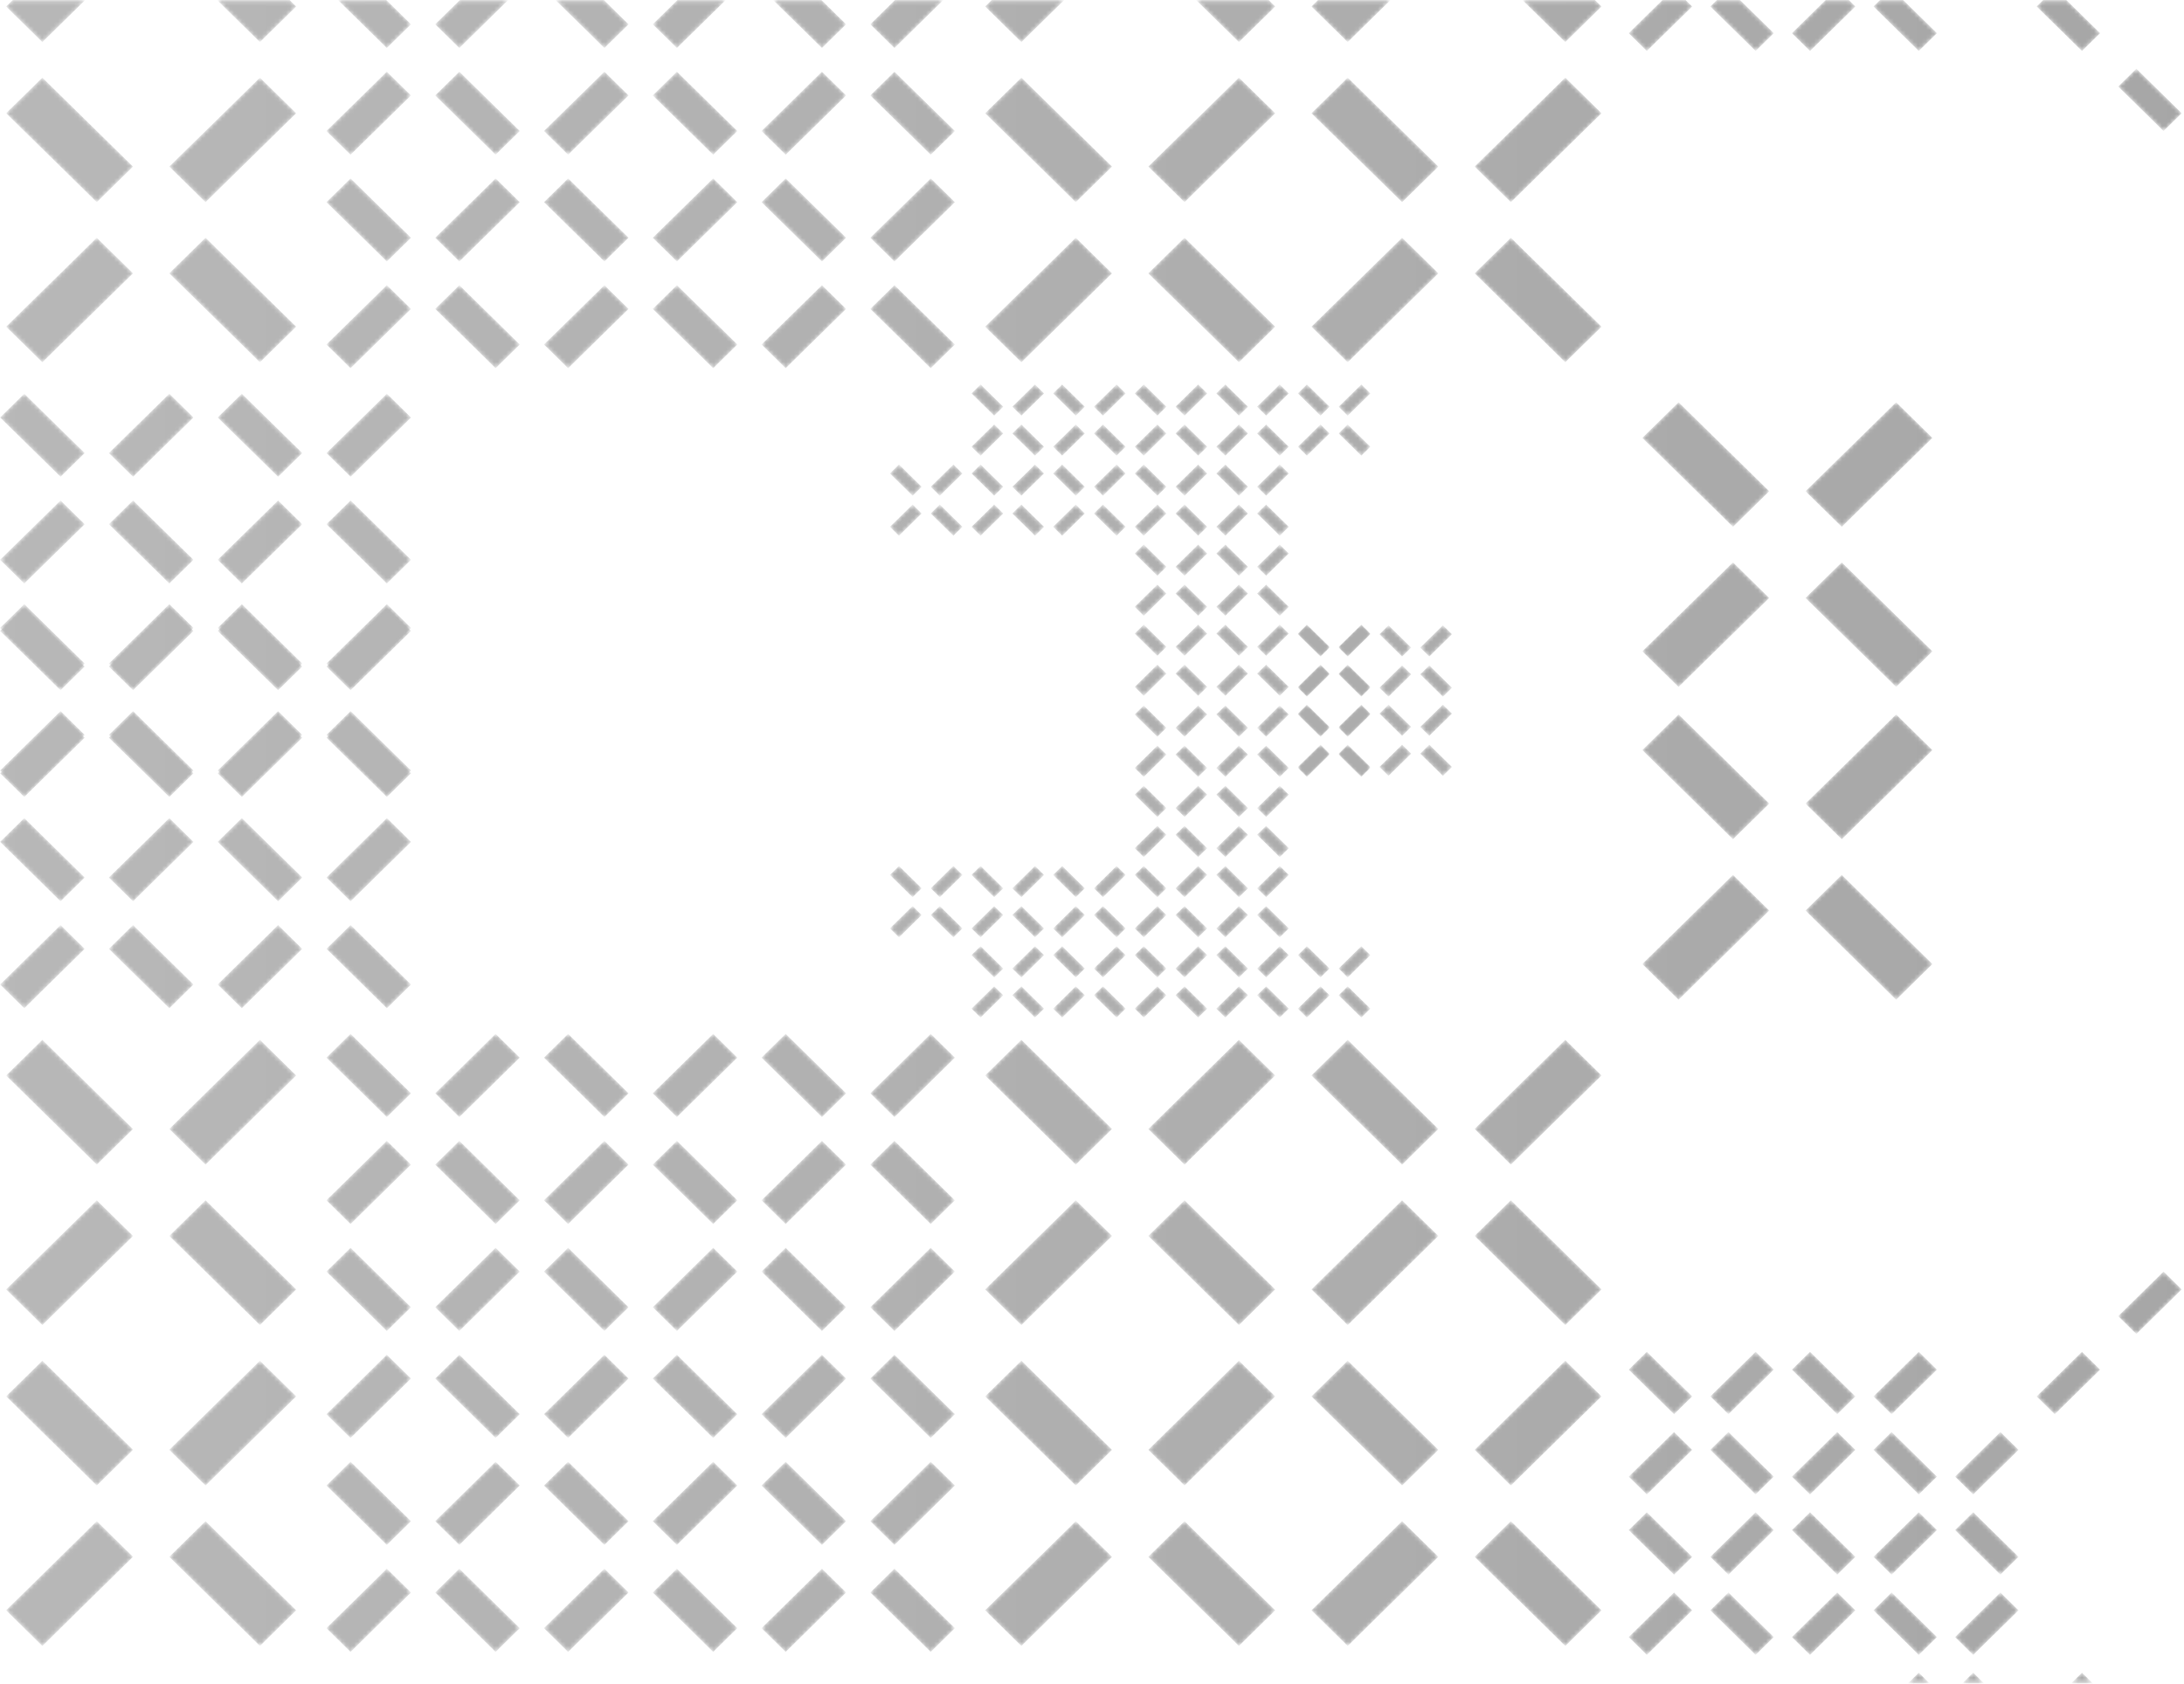 <?xml version="1.0" encoding="UTF-8"?>
<svg width="546px" height="421px" viewBox="0 0 546 421" version="1.1" xmlns="http://www.w3.org/2000/svg" xmlns:xlink="http://www.w3.org/1999/xlink">
    <!-- Generator: Sketch 52.2 (67145) - http://www.bohemiancoding.com/sketch -->
    <title>编组</title>
    <desc>Created with Sketch.</desc>
    <defs>
        <path d="M516.773,0.196 L525.026,8.295 L520.495,12.743 L518.228,10.519 L513.696,6.07 L509.162,1.623 L510.617,0.196 L516.773,0.196 Z M475.982,0.196 L479.701,3.847 L484.233,8.296 L479.701,12.744 L475.17,8.296 L470.637,3.847 L468.371,1.625 L469.825,0.196 L475.982,0.196 Z M462.383,0.196 L463.838,1.625 L461.572,3.847 L457.04,8.296 L452.507,12.744 L447.976,8.296 L452.507,3.847 L456.228,0.196 L462.383,0.196 Z M435.189,0.196 L438.909,3.847 L443.441,8.296 L438.909,12.744 L434.377,8.296 L429.844,3.847 L427.578,1.625 L429.033,0.196 L435.189,0.196 Z M421.591,0.196 L423.046,1.625 L420.78,3.847 L416.247,8.296 L411.714,12.744 L407.183,8.296 L411.714,3.847 L415.435,0.196 L421.591,0.196 Z M398.927,0.196 L400.383,1.625 L391.319,10.52 L382.255,1.625 L380.798,0.196 L398.927,0.196 Z M347.452,0.196 L345.996,1.625 L336.928,10.52 L327.865,1.625 L329.32,0.196 L347.452,0.196 Z M317.342,0.196 L318.798,1.625 L309.734,10.52 L300.671,1.625 L299.215,0.196 L317.342,0.196 Z M265.867,0.196 L264.412,1.625 L255.344,10.52 L246.281,1.625 L247.737,0.196 L265.867,0.196 Z M235.648,0.196 L223.617,12.002 L217.575,6.072 L220.595,3.107 L223.562,0.196 L235.648,0.196 Z M205.545,0.196 L208.51,3.107 L211.529,6.072 L205.488,12.002 L202.467,9.037 L196.423,3.107 L193.457,0.196 L205.545,0.196 Z M181.258,0.196 L169.227,12.002 L163.186,6.072 L166.206,3.107 L169.172,0.196 L181.258,0.196 Z M151.155,0.196 L154.12,3.107 L157.141,6.072 L151.098,12.002 L148.078,9.037 L142.032,3.107 L139.067,0.196 L151.155,0.196 Z M126.868,0.196 L114.839,12.002 L108.795,6.072 L111.816,3.107 L114.782,0.196 L126.868,0.196 Z M96.765,0.196 L99.731,3.107 L102.751,6.072 L96.708,12.002 L93.688,9.037 L87.643,3.107 L84.678,0.196 L96.765,0.196 Z M72.59,0.196 L74.045,1.625 L64.982,10.52 L55.919,1.625 L54.462,0.196 L72.59,0.196 Z M21.115,0.196 L19.66,1.625 L10.591,10.52 L1.528,1.625 L2.983,0.196 L21.115,0.196 Z M36.285,181.484 L42.326,187.413 L48.37,193.346 L42.326,199.276 L36.285,193.346 L30.238,187.413 L27.219,184.45 L33.261,178.518 L36.285,181.484 Z M36.285,157.762 L42.326,151.829 L48.37,157.762 L33.261,172.587 L27.219,166.658 L30.238,163.692 L36.285,157.762 Z M12.112,157.762 L18.153,163.692 L21.174,166.658 L15.131,172.587 L12.112,169.622 L6.066,163.692 L0.024,157.762 L6.066,151.829 L12.112,157.762 Z M12.112,181.484 L15.131,178.518 L21.174,184.45 L18.153,187.413 L12.112,193.346 L6.066,199.276 L0.024,193.346 L6.066,187.413 L12.112,181.484 Z M36.285,128.109 L42.326,134.039 L48.37,139.971 L42.326,145.901 L36.285,139.971 L30.238,134.039 L27.219,131.075 L33.261,125.143 L36.285,128.109 Z M12.112,128.109 L15.131,125.143 L21.174,131.075 L18.153,134.039 L12.112,139.971 L6.066,145.901 L0.024,139.971 L6.066,134.039 L12.112,128.109 Z M36.285,104.387 L42.326,98.454 L48.37,104.387 L33.261,119.213 L27.219,113.283 L30.238,110.317 L36.285,104.387 Z M12.112,104.387 L18.153,110.317 L21.174,113.283 L15.131,119.213 L12.112,116.246 L6.066,110.317 L0.024,104.387 L6.066,98.454 L12.112,104.387 Z M90.674,181.484 L96.717,187.413 L102.758,193.346 L96.717,199.276 L90.674,193.346 L84.628,187.413 L81.608,184.45 L87.651,178.518 L90.674,181.484 Z M90.674,157.762 L96.717,151.829 L102.758,157.762 L87.651,172.587 L81.608,166.658 L84.628,163.692 L90.674,157.762 Z M66.502,157.762 L72.543,163.692 L75.563,166.658 L69.521,172.587 L66.502,169.622 L60.455,163.692 L54.413,157.762 L60.455,151.829 L66.502,157.762 Z M66.502,181.484 L69.521,178.518 L75.563,184.45 L72.543,187.413 L66.502,193.346 L60.455,199.276 L54.413,193.346 L60.455,187.413 L66.502,181.484 Z M66.502,128.109 L69.521,125.143 L75.563,131.075 L72.543,134.039 L66.502,139.971 L60.455,145.901 L54.413,139.971 L60.455,134.039 L66.502,128.109 Z M66.502,104.387 L72.543,110.317 L75.563,113.283 L69.521,119.213 L66.502,116.246 L60.455,110.317 L54.413,104.387 L60.455,98.454 L66.502,104.387 Z M90.674,128.109 L96.717,134.039 L102.758,139.971 L96.717,145.901 L90.674,139.971 L84.628,134.039 L81.608,131.075 L87.651,125.143 L90.674,128.109 Z M90.674,104.387 L96.717,98.454 L102.758,104.387 L87.651,119.213 L81.608,113.283 L84.628,110.317 L90.674,104.387 Z M93.688,62.411 L87.643,56.481 L81.6,50.551 L87.643,44.619 L93.688,50.551 L99.731,56.481 L102.751,59.448 L96.708,65.378 L93.688,62.411 Z M93.688,86.136 L87.643,92.066 L81.6,86.136 L87.643,80.203 L93.688,74.273 L96.708,71.307 L102.751,77.24 L99.731,80.203 L93.688,86.136 Z M117.86,50.551 L123.904,44.619 L129.945,50.551 L114.839,65.378 L108.795,59.448 L111.816,56.481 L117.86,50.551 Z M117.86,74.273 L123.904,80.203 L129.945,86.136 L123.904,92.066 L117.86,86.136 L111.816,80.203 L108.795,77.24 L114.839,71.307 L117.86,74.273 Z M93.688,32.76 L87.643,38.69 L81.6,32.76 L87.643,26.828 L93.688,20.899 L96.708,17.932 L102.751,23.865 L99.731,26.828 L93.688,32.76 Z M117.86,20.899 L123.904,26.828 L129.945,32.76 L123.904,38.69 L117.86,32.76 L111.816,26.828 L108.795,23.865 L114.839,17.932 L117.86,20.899 Z M172.25,74.273 L178.293,80.203 L184.335,86.136 L178.293,92.066 L172.25,86.136 L166.206,80.203 L163.186,77.24 L169.227,71.307 L172.25,74.273 Z M172.25,50.551 L178.293,44.619 L184.335,50.551 L169.227,65.378 L163.186,59.448 L166.206,56.481 L172.25,50.551 Z M148.078,74.273 L151.098,71.307 L157.141,77.24 L154.12,80.203 L148.078,86.136 L142.032,92.066 L135.99,86.136 L142.032,80.203 L148.078,74.273 Z M148.078,50.551 L154.12,56.481 L157.141,59.448 L151.098,65.378 L148.078,62.411 L142.032,56.481 L135.99,50.551 L142.032,44.619 L148.078,50.551 Z M202.467,50.551 L208.51,56.481 L211.529,59.448 L205.488,65.378 L202.467,62.411 L196.423,56.481 L190.38,50.551 L196.423,44.619 L202.467,50.551 Z M226.639,50.551 L232.682,44.619 L238.725,50.551 L223.617,65.378 L217.575,59.448 L220.595,56.481 L226.639,50.551 Z M232.682,92.066 L226.639,86.136 L220.595,80.203 L217.575,77.24 L223.617,71.307 L226.639,74.273 L232.682,80.203 L238.725,86.136 L232.682,92.066 Z M202.467,74.273 L205.488,71.307 L211.529,77.24 L208.51,80.203 L202.467,86.136 L196.423,92.066 L190.38,86.136 L196.423,80.203 L202.467,74.273 Z M202.467,20.899 L205.488,17.932 L211.529,23.865 L208.51,26.828 L202.467,32.76 L196.423,38.69 L190.38,32.76 L196.423,26.828 L202.467,20.899 Z M232.682,26.828 L238.725,32.76 L232.682,38.69 L226.639,32.76 L220.595,26.828 L217.575,23.865 L223.617,17.932 L226.639,20.899 L232.682,26.828 Z M172.25,20.899 L178.293,26.828 L184.335,32.76 L178.293,38.69 L172.25,32.76 L166.206,26.828 L163.186,23.865 L169.227,17.932 L172.25,20.899 Z M148.078,20.899 L151.098,17.932 L157.141,23.865 L154.12,26.828 L148.078,32.76 L142.032,38.69 L135.99,32.76 L142.032,26.828 L148.078,20.899 Z M288.205,138.398 L290.471,140.622 L291.604,141.734 L289.338,143.958 L288.205,142.846 L285.94,140.622 L283.674,138.398 L285.94,136.173 L288.205,138.398 Z M283.674,151.742 L289.338,146.181 L291.604,148.405 L290.471,149.517 L288.205,151.742 L285.94,153.966 L283.674,151.742 Z M297.27,138.398 L299.536,136.173 L301.802,138.398 L299.536,140.622 L297.27,142.846 L296.137,143.958 L293.87,141.734 L295.003,140.622 L297.27,138.398 Z M297.27,147.294 L299.536,149.517 L301.802,151.742 L299.536,153.966 L297.27,151.742 L295.003,149.517 L293.87,148.405 L296.137,146.181 L297.27,147.294 Z M340.328,96.142 L342.594,98.365 L340.328,100.59 L338.061,102.813 L336.928,103.926 L334.662,101.701 L335.796,100.59 L338.061,98.365 L340.328,96.142 Z M328.998,102.813 L326.73,100.59 L324.465,98.365 L326.73,96.142 L328.998,98.365 L331.263,100.59 L332.395,101.701 L330.131,103.926 L328.998,102.813 Z M328.998,111.709 L326.73,113.934 L324.465,111.709 L330.131,106.15 L332.395,108.373 L331.263,109.486 L328.998,111.709 Z M340.328,109.486 L342.594,111.709 L340.328,113.934 L338.061,111.709 L335.796,109.486 L334.662,108.373 L336.928,106.15 L338.061,107.262 L340.328,109.486 Z M349.392,178.428 L351.66,180.654 L352.792,181.765 L350.526,183.99 L349.392,182.877 L347.127,180.654 L344.861,178.428 L347.127,176.205 L349.392,178.428 Z M344.861,191.772 L350.526,186.213 L352.792,188.437 L351.66,189.549 L349.392,191.772 L347.127,193.998 L344.861,191.772 Z M358.457,187.325 L360.724,189.549 L362.99,191.772 L360.724,193.998 L358.457,191.772 L356.191,189.549 L355.059,188.437 L357.325,186.213 L358.457,187.325 Z M358.457,178.428 L360.724,176.205 L362.99,178.428 L360.724,180.654 L358.457,182.877 L357.325,183.99 L355.059,181.765 L356.191,180.654 L358.457,178.428 Z M328.998,178.428 L331.265,180.654 L332.396,181.765 L330.131,183.99 L328.998,182.877 L326.731,180.654 L324.465,178.428 L326.731,176.205 L328.998,178.428 Z M324.465,191.773 L330.131,186.213 L332.396,188.437 L331.265,189.549 L328.998,191.773 L326.731,193.998 L324.465,191.773 Z M338.062,178.428 L340.328,176.205 L342.595,178.428 L340.328,180.654 L338.062,182.877 L336.929,183.99 L334.662,181.765 L335.796,180.654 L338.062,178.428 Z M338.062,187.325 L340.328,189.549 L342.595,191.773 L340.328,193.998 L338.062,191.773 L335.796,189.549 L334.662,188.437 L336.929,186.213 L338.062,187.325 Z M328.998,171.757 L326.73,173.981 L324.465,171.757 L330.131,166.198 L332.395,168.421 L331.263,169.533 L328.998,171.757 Z M340.328,156.19 L342.594,158.413 L340.328,160.638 L338.061,162.861 L336.928,163.974 L334.662,161.749 L335.796,160.638 L338.061,158.413 L340.328,156.19 Z M338.061,167.31 L340.328,169.533 L342.594,171.757 L340.328,173.981 L338.061,171.757 L335.796,169.533 L334.662,168.421 L336.928,166.198 L338.061,167.31 Z M328.998,162.861 L326.73,160.638 L324.465,158.413 L326.73,156.19 L328.998,158.413 L331.263,160.638 L332.395,161.749 L330.131,163.974 L328.998,162.861 Z M283.674,171.757 L289.338,166.198 L291.604,168.421 L290.471,169.533 L288.205,171.757 L285.94,173.981 L283.674,171.757 Z M297.27,158.413 L299.536,156.19 L301.802,158.413 L299.536,160.638 L297.27,162.861 L296.137,163.974 L293.87,161.749 L295.003,160.638 L297.27,158.413 Z M288.205,158.413 L290.471,160.638 L291.604,161.749 L289.338,163.974 L288.205,162.861 L285.94,160.638 L283.674,158.413 L285.94,156.19 L288.205,158.413 Z M297.27,167.31 L299.536,169.533 L301.802,171.757 L299.536,173.981 L297.27,171.757 L295.003,169.533 L293.87,168.421 L296.137,166.198 L297.27,167.31 Z M308.6,138.398 L310.868,140.622 L311.999,141.734 L309.734,143.958 L308.6,142.846 L306.335,140.622 L304.069,138.398 L306.335,136.173 L308.6,138.398 Z M304.069,151.742 L309.734,146.181 L311.999,148.405 L310.868,149.517 L308.6,151.742 L306.335,153.966 L304.069,151.742 Z M317.665,138.398 L319.932,136.173 L322.198,138.398 L319.932,140.622 L317.665,142.846 L316.533,143.958 L314.267,141.734 L315.399,140.622 L317.665,138.398 Z M317.665,147.294 L319.932,149.517 L322.198,151.742 L319.932,153.966 L317.665,151.742 L315.399,149.517 L314.267,148.405 L316.533,146.181 L317.665,147.294 Z M317.665,167.31 L319.932,169.534 L322.198,171.757 L319.932,173.981 L317.665,171.757 L315.399,169.534 L314.267,168.421 L316.533,166.198 L317.665,167.31 Z M304.069,171.757 L309.734,166.198 L311.999,168.421 L310.868,169.534 L308.6,171.757 L306.335,173.981 L304.069,171.757 Z M308.6,158.413 L310.868,160.638 L311.999,161.749 L309.734,163.974 L308.6,162.862 L306.335,160.638 L304.069,158.413 L306.335,156.19 L308.6,158.413 Z M317.665,158.413 L319.932,156.19 L322.198,158.413 L319.932,160.638 L317.665,162.862 L316.533,163.974 L314.267,161.749 L315.399,160.638 L317.665,158.413 Z M283.674,111.709 L289.338,106.15 L291.604,108.373 L290.471,109.486 L288.205,111.709 L285.94,113.934 L283.674,111.709 Z M297.27,98.365 L299.536,96.142 L301.802,98.365 L299.536,100.59 L297.27,102.813 L296.137,103.926 L293.87,101.701 L295.003,100.59 L297.27,98.365 Z M288.205,98.365 L290.471,100.59 L291.604,101.701 L289.338,103.926 L288.205,102.813 L285.94,100.59 L283.674,98.365 L285.94,96.142 L288.205,98.365 Z M297.27,107.262 L299.536,109.486 L301.802,111.709 L299.536,113.934 L297.27,111.709 L295.003,109.486 L293.87,108.373 L296.137,106.15 L297.27,107.262 Z M288.205,118.381 L290.471,120.606 L291.604,121.717 L289.338,123.942 L288.205,122.829 L285.94,120.606 L283.674,118.381 L285.94,116.157 L288.205,118.381 Z M283.674,131.725 L289.338,126.166 L291.604,128.39 L290.471,129.501 L288.205,131.725 L285.94,133.95 L283.674,131.725 Z M297.27,127.278 L299.536,129.501 L301.802,131.725 L299.536,133.95 L297.27,131.725 L295.003,129.501 L293.87,128.39 L296.137,126.166 L297.27,127.278 Z M297.27,118.381 L299.536,116.157 L301.802,118.381 L299.536,120.606 L297.27,122.829 L296.137,123.942 L293.87,121.717 L295.003,120.606 L297.27,118.381 Z M308.6,98.365 L310.868,100.59 L311.999,101.701 L309.734,103.926 L308.6,102.813 L306.335,100.59 L304.069,98.365 L306.335,96.142 L308.6,98.365 Z M304.069,111.709 L309.734,106.15 L311.999,108.373 L310.868,109.486 L308.6,111.709 L306.335,113.934 L304.069,111.709 Z M317.665,107.262 L319.932,109.486 L322.198,111.709 L319.932,113.934 L317.665,111.709 L315.399,109.486 L314.267,108.373 L316.533,106.15 L317.665,107.262 Z M317.665,98.365 L319.932,96.142 L322.198,98.365 L319.932,100.59 L317.665,102.813 L316.533,103.926 L314.267,101.701 L315.399,100.59 L317.665,98.365 Z M304.069,131.725 L309.734,126.166 L311.999,128.39 L310.868,129.501 L308.6,131.725 L306.335,133.95 L304.069,131.725 Z M317.665,127.278 L319.932,129.501 L322.198,131.725 L319.932,133.95 L317.665,131.725 L315.399,129.501 L314.267,128.39 L316.533,126.166 L317.665,127.278 Z M317.665,118.381 L319.932,116.157 L322.198,118.381 L319.932,120.606 L317.665,122.829 L316.533,123.943 L314.267,121.717 L315.399,120.606 L317.665,118.381 Z M308.6,118.381 L310.868,120.606 L311.999,121.717 L309.734,123.943 L308.6,122.829 L306.335,120.606 L304.069,118.381 L306.335,116.157 L308.6,118.381 Z M276.873,127.278 L279.14,129.501 L281.407,131.726 L279.14,133.95 L276.873,131.726 L274.607,129.501 L273.475,128.391 L275.741,126.166 L276.873,127.278 Z M267.81,118.383 L270.075,120.606 L271.208,121.719 L268.942,123.943 L267.81,122.829 L265.542,120.606 L263.277,118.383 L265.542,116.157 L267.81,118.383 Z M276.873,118.383 L279.14,116.157 L281.407,118.383 L275.741,123.943 L273.475,121.719 L274.607,120.606 L276.873,118.383 Z M267.81,127.278 L268.942,126.166 L271.208,128.391 L270.075,129.501 L267.81,131.726 L265.542,133.95 L263.277,131.726 L265.542,129.501 L267.81,127.278 Z M276.873,98.366 L279.14,96.142 L281.407,98.366 L275.741,103.926 L273.475,101.703 L274.607,100.59 L276.873,98.366 Z M276.873,107.262 L279.14,109.487 L281.407,111.71 L279.14,113.934 L276.873,111.71 L274.607,109.487 L273.475,108.375 L275.741,106.15 L276.873,107.262 Z M267.81,98.366 L270.075,100.59 L271.208,101.703 L268.942,103.926 L267.81,102.814 L265.542,100.59 L263.277,98.366 L265.542,96.142 L267.81,98.366 Z M267.81,107.262 L268.942,106.15 L271.208,108.375 L270.075,109.487 L267.81,111.71 L265.542,113.934 L263.277,111.71 L265.542,109.487 L267.81,107.262 Z M236.083,118.383 L238.347,116.157 L240.614,118.383 L234.949,123.943 L232.682,121.719 L233.816,120.606 L236.083,118.383 Z M227.016,118.383 L229.283,120.606 L230.416,121.719 L228.15,123.943 L227.016,122.829 L224.75,120.606 L222.484,118.383 L224.75,116.157 L227.016,118.383 Z M227.016,127.278 L228.15,126.166 L230.416,128.391 L229.283,129.501 L227.016,131.726 L224.75,133.95 L222.484,131.726 L224.75,129.501 L227.016,127.278 Z M236.083,127.278 L238.347,129.501 L240.614,131.726 L238.347,133.95 L236.083,131.726 L233.816,129.501 L232.682,128.391 L234.949,126.166 L236.083,127.278 Z M247.413,127.278 L248.546,126.166 L250.811,128.391 L249.679,129.501 L247.413,131.726 L245.146,133.95 L242.88,131.726 L245.146,129.501 L247.413,127.278 Z M256.479,118.383 L258.744,116.157 L261.01,118.383 L255.344,123.943 L253.079,121.719 L254.211,120.606 L256.479,118.383 Z M247.413,118.383 L249.679,120.606 L250.811,121.719 L248.546,123.943 L247.413,122.829 L245.146,120.606 L242.88,118.383 L245.146,116.157 L247.413,118.383 Z M256.479,127.278 L258.744,129.501 L261.01,131.726 L258.744,133.95 L256.479,131.726 L254.211,129.501 L253.079,128.391 L255.344,126.166 L256.479,127.278 Z M247.413,98.366 L249.679,100.59 L250.811,101.702 L248.546,103.926 L247.413,102.813 L245.146,100.59 L242.88,98.366 L245.146,96.142 L247.413,98.366 Z M256.479,98.366 L258.744,96.142 L261.01,98.366 L255.344,103.926 L253.079,101.702 L254.211,100.59 L256.479,98.366 Z M247.413,107.262 L248.546,106.15 L250.811,108.374 L249.679,109.486 L247.413,111.71 L245.146,113.934 L242.88,111.71 L245.146,109.486 L247.413,107.262 Z M256.479,107.262 L258.744,109.486 L261.01,111.71 L258.744,113.934 L256.479,111.71 L254.211,109.486 L253.079,108.374 L255.344,106.15 L256.479,107.262 Z M540.891,23.861 L545.423,28.311 L540.891,32.758 L536.357,28.311 L531.825,23.861 L529.558,21.64 L534.092,17.192 L536.357,19.414 L540.891,23.861 Z M51.384,59.446 L55.919,63.895 L64.982,72.79 L74.045,81.689 L64.982,90.584 L55.919,81.689 L46.85,72.79 L42.32,68.345 L51.384,59.446 Z M19.66,46.101 L10.591,37.207 L1.528,28.312 L10.591,19.413 L19.66,28.312 L28.724,37.207 L33.252,41.656 L24.189,50.551 L19.66,46.101 Z M64.982,19.413 L74.045,28.312 L51.384,50.551 L42.32,41.656 L46.85,37.207 L55.919,28.312 L64.982,19.413 Z M19.66,81.689 L10.591,90.584 L1.528,81.689 L10.591,72.79 L19.66,63.895 L24.189,59.446 L33.252,68.345 L28.724,72.79 L19.66,81.689 Z M464.972,109.489 L474.035,100.59 L483.1,109.489 L460.439,131.727 L451.374,122.832 L455.905,118.383 L464.972,109.489 Z M428.713,109.489 L437.779,118.383 L442.307,122.832 L433.244,131.727 L428.713,127.278 L419.646,118.383 L410.583,109.489 L419.646,100.59 L428.713,109.489 Z M464.972,145.071 L474.035,153.966 L483.1,162.865 L474.035,171.76 L464.972,162.865 L455.905,153.966 L451.374,149.52 L460.439,140.622 L464.972,145.071 Z M428.713,145.071 L433.244,140.622 L442.307,149.52 L437.779,153.966 L428.713,162.865 L419.646,171.76 L410.583,162.865 L419.646,153.966 L428.713,145.071 Z M382.255,63.896 L391.319,72.79 L400.383,81.69 L391.319,90.584 L382.255,81.69 L373.187,72.79 L368.657,68.346 L377.72,59.446 L382.255,63.896 Z M345.996,81.69 L336.928,90.584 L327.865,81.69 L336.928,72.79 L345.996,63.896 L350.526,59.446 L359.589,68.346 L355.06,72.79 L345.996,81.69 Z M345.996,46.101 L336.928,37.207 L327.865,28.313 L336.928,19.413 L345.996,28.313 L355.06,37.207 L359.589,41.657 L350.526,50.551 L345.996,46.101 Z M382.255,28.313 L391.319,19.413 L400.383,28.313 L377.72,50.551 L368.657,41.657 L373.187,37.207 L382.255,28.313 Z M309.734,19.413 L318.798,28.313 L296.137,50.551 L287.073,41.657 L291.604,37.207 L300.671,28.313 L309.734,19.413 Z M296.137,59.446 L300.671,63.896 L309.734,72.79 L318.798,81.69 L309.734,90.584 L300.671,81.69 L291.604,72.79 L287.073,68.346 L296.137,59.446 Z M264.412,46.101 L255.344,37.207 L246.281,28.313 L255.344,19.413 L264.412,28.313 L273.475,37.207 L278.005,41.657 L268.942,50.551 L264.412,46.101 Z M255.344,90.584 L246.281,81.69 L255.344,72.79 L264.412,63.896 L268.942,59.446 L278.005,68.346 L273.475,72.79 L264.412,81.69 L255.344,90.584 Z" id="path-1"></path>
        <linearGradient x1="9.23021151e-05%" y1="50%" x2="100%" y2="50%" id="linearGradient-3">
            <stop stop-color="#4D4D4D" offset="0%"></stop>
            <stop stop-color="#212121" offset="100%"></stop>
        </linearGradient>
        <path d="M477.284,269.632 L477.436,269.482 L479.701,267.254 L482.119,269.632 L477.284,269.632 Z M490.88,269.632 L493.298,267.254 L495.718,269.632 L490.88,269.632 Z M518.076,269.632 L520.494,267.254 L522.912,269.632 L518.076,269.632 Z M42.326,11.955 L36.284,17.898 L33.26,20.871 L27.218,14.926 L30.238,11.955 L36.284,6.01 L42.326,0.067 L48.369,6.01 L42.326,11.955 Z M42.326,47.619 L36.284,41.672 L30.238,35.729 L27.218,32.757 L33.26,26.814 L48.369,41.672 L42.326,47.619 Z M18.153,35.729 L12.112,41.672 L6.065,47.619 L0.024,41.672 L6.065,35.729 L12.112,29.787 L15.131,26.814 L21.173,32.757 L18.153,35.729 Z M15.131,20.871 L12.112,17.898 L6.065,11.955 L0.024,6.01 L6.065,0.067 L12.112,6.01 L18.153,11.955 L21.173,14.926 L15.131,20.871 Z M42.326,65.448 L36.284,71.391 L33.26,74.364 L27.218,68.418 L30.238,65.448 L36.284,59.502 L42.326,53.559 L48.369,59.502 L42.326,65.448 Z M15.131,74.364 L12.112,71.391 L6.065,65.448 L0.024,59.502 L6.065,53.559 L12.112,59.502 L18.153,65.448 L21.173,68.418 L15.131,74.364 Z M42.326,101.111 L36.284,95.166 L30.238,89.223 L27.218,86.25 L33.26,80.307 L48.369,95.166 L42.326,101.111 Z M18.153,89.223 L12.112,95.166 L6.065,101.111 L0.024,95.166 L6.065,89.223 L12.112,83.28 L15.131,80.307 L21.173,86.25 L18.153,89.223 Z M96.716,11.955 L90.673,17.898 L87.651,20.871 L81.608,14.926 L84.628,11.955 L90.673,6.01 L96.716,0.067 L102.758,6.01 L96.716,11.955 Z M96.716,47.619 L90.673,41.672 L84.628,35.729 L81.608,32.757 L87.651,26.814 L102.758,41.672 L96.716,47.619 Z M72.543,35.729 L66.501,41.672 L60.455,47.619 L54.412,41.672 L60.455,35.729 L66.501,29.787 L69.52,26.814 L75.563,32.757 L72.543,35.729 Z M69.52,20.871 L66.501,17.898 L60.455,11.955 L54.412,6.01 L60.455,0.067 L66.501,6.01 L72.543,11.955 L75.563,14.926 L69.52,20.871 Z M69.52,74.364 L66.501,71.391 L60.455,65.448 L54.412,59.502 L60.455,53.559 L66.501,59.502 L72.543,65.448 L75.563,68.418 L69.52,74.364 Z M72.543,89.223 L66.501,95.166 L60.455,101.111 L54.412,95.166 L60.455,89.223 L66.501,83.28 L69.52,80.307 L75.563,86.25 L72.543,89.223 Z M96.716,65.448 L90.673,71.391 L87.651,74.364 L81.608,68.418 L84.628,65.448 L90.673,59.502 L96.716,53.559 L102.758,59.502 L96.716,65.448 Z M96.716,101.111 L90.673,95.166 L84.628,89.223 L81.608,86.25 L87.651,80.307 L102.758,95.166 L96.716,101.111 Z M87.643,143.177 L93.687,137.235 L96.707,134.262 L102.751,140.205 L99.731,143.177 L93.687,149.121 L87.643,155.066 L81.6,149.121 L87.643,143.177 Z M87.643,107.515 L93.687,113.458 L99.731,119.403 L102.751,122.373 L96.707,128.319 L93.687,125.346 L87.643,119.403 L81.6,113.458 L87.643,107.515 Z M123.903,155.066 L117.859,149.121 L111.815,143.177 L108.795,140.205 L114.839,134.262 L129.945,149.121 L123.903,155.066 Z M123.903,119.403 L117.859,125.346 L114.839,128.319 L108.795,122.373 L111.815,119.403 L117.859,113.458 L123.903,107.515 L129.945,113.458 L123.903,119.403 Z M87.643,161.008 L93.687,166.95 L99.731,172.896 L102.751,175.866 L96.707,181.812 L93.687,178.839 L87.643,172.896 L81.6,166.95 L87.643,161.008 Z M87.643,196.671 L93.687,190.728 L96.707,187.755 L102.751,193.698 L99.731,196.671 L93.687,202.614 L87.643,208.559 L81.6,202.614 L87.643,196.671 Z M123.903,208.559 L117.859,202.614 L111.815,196.671 L108.795,193.698 L114.839,187.755 L129.945,202.614 L123.903,208.559 Z M123.903,172.896 L117.859,178.839 L114.839,181.812 L108.795,175.866 L111.815,172.896 L117.859,166.95 L123.903,161.008 L129.945,166.95 L123.903,172.896 Z M123.903,226.39 L117.859,232.333 L114.839,235.306 L108.795,229.361 L111.815,226.39 L117.859,220.445 L123.903,214.502 L129.945,220.445 L123.903,226.39 Z M87.643,250.165 L93.687,244.222 L96.707,241.249 L102.751,247.192 L99.731,250.165 L93.687,256.107 L87.643,262.054 L81.6,256.107 L87.643,250.165 Z M87.643,214.502 L93.687,220.445 L99.731,226.39 L102.751,229.361 L96.707,235.306 L93.687,232.333 L87.643,226.39 L81.6,220.445 L87.643,214.502 Z M123.903,262.054 L117.859,256.107 L111.815,250.165 L108.795,247.192 L114.839,241.249 L129.945,256.107 L123.903,262.054 Z M178.293,119.403 L172.25,125.346 L169.227,128.319 L163.185,122.373 L166.205,119.403 L172.25,113.458 L178.293,107.515 L184.334,113.458 L178.293,119.403 Z M178.293,155.066 L172.25,149.121 L166.205,143.177 L163.185,140.205 L169.227,134.262 L184.334,149.121 L178.293,155.066 Z M151.097,128.319 L148.077,125.346 L142.032,119.403 L135.989,113.458 L142.032,107.515 L148.077,113.458 L154.12,119.403 L157.141,122.373 L151.097,128.319 Z M154.12,143.177 L148.077,149.121 L142.032,155.066 L135.989,149.121 L142.032,143.177 L148.077,137.235 L151.097,134.262 L157.141,140.205 L154.12,143.177 Z M208.51,143.177 L202.466,149.121 L196.422,155.066 L190.379,149.121 L196.422,143.177 L202.466,137.235 L205.487,134.262 L211.529,140.205 L208.51,143.177 Z M232.682,155.066 L226.639,149.121 L220.595,143.177 L217.574,140.205 L223.617,134.262 L238.724,149.121 L232.682,155.066 Z M226.639,113.458 L232.682,107.515 L238.724,113.458 L232.682,119.403 L226.639,125.346 L223.617,128.319 L217.574,122.373 L220.595,119.403 L226.639,113.458 Z M205.487,128.319 L202.466,125.346 L196.422,119.403 L190.379,113.458 L196.422,107.515 L202.466,113.458 L208.51,119.403 L211.529,122.373 L205.487,128.319 Z M205.487,181.812 L202.466,178.839 L196.422,172.896 L190.379,166.95 L196.422,161.008 L202.466,166.95 L208.51,172.896 L211.529,175.866 L205.487,181.812 Z M208.51,196.671 L202.466,202.614 L196.422,208.559 L190.379,202.614 L196.422,196.671 L202.466,190.728 L205.487,187.755 L211.529,193.698 L208.51,196.671 Z M238.724,166.95 L232.682,172.896 L226.639,178.839 L223.617,181.812 L217.574,175.866 L220.595,172.896 L226.639,166.95 L232.682,161.008 L238.724,166.95 Z M238.724,202.614 L232.682,208.559 L226.639,202.614 L220.595,196.671 L217.574,193.698 L223.617,187.755 L238.724,202.614 Z M208.51,250.164 L202.466,256.107 L196.422,262.053 L190.379,256.107 L196.422,250.164 L202.466,244.221 L205.487,241.248 L211.529,247.192 L208.51,250.164 Z M226.639,256.107 L220.595,250.164 L217.574,247.192 L223.617,241.248 L238.724,256.107 L232.682,262.053 L226.639,256.107 Z M238.724,220.444 L232.682,226.39 L226.639,232.332 L223.617,235.306 L217.574,229.36 L220.595,226.39 L226.639,220.444 L232.682,214.502 L238.724,220.444 Z M205.487,235.306 L202.466,232.332 L196.422,226.39 L190.379,220.444 L196.422,214.502 L202.466,220.444 L208.51,226.39 L211.529,229.36 L205.487,235.306 Z M178.293,172.896 L172.25,178.839 L169.227,181.812 L163.185,175.866 L166.205,172.896 L172.25,166.95 L178.293,161.008 L184.334,166.95 L178.293,172.896 Z M151.097,181.812 L148.077,178.839 L142.032,172.896 L135.989,166.95 L142.032,161.008 L148.077,166.95 L154.12,172.896 L157.141,175.866 L151.097,181.812 Z M154.12,196.671 L148.077,202.614 L142.032,208.559 L135.989,202.614 L142.032,196.671 L148.077,190.728 L151.097,187.755 L157.141,193.698 L154.12,196.671 Z M178.293,208.559 L172.25,202.614 L166.205,196.671 L163.185,193.698 L169.227,187.755 L184.334,202.614 L178.293,208.559 Z M154.12,250.165 L148.077,256.107 L142.032,262.054 L135.989,256.107 L142.032,250.165 L148.077,244.222 L151.097,241.249 L157.141,247.192 L154.12,250.165 Z M151.097,235.306 L148.077,232.333 L142.032,226.39 L135.989,220.445 L142.032,214.502 L148.077,220.445 L154.12,226.39 L157.141,229.361 L151.097,235.306 Z M178.293,226.39 L172.25,232.333 L169.227,235.306 L163.185,229.361 L166.205,226.39 L172.25,220.445 L178.293,214.502 L184.334,220.445 L178.293,226.39 Z M178.293,262.054 L172.25,256.107 L166.205,250.165 L163.185,247.192 L169.227,241.249 L184.334,256.107 L178.293,262.054 Z M500.097,215.989 L495.566,220.446 L493.298,222.675 L488.767,218.216 L491.031,215.989 L495.566,211.529 L500.097,207.072 L504.629,211.529 L500.097,215.989 Z M481.968,233.82 L477.436,238.277 L472.901,242.736 L468.37,238.277 L470.636,236.049 L472.901,233.82 L475.169,231.59 L479.701,227.132 L484.232,231.59 L481.968,233.82 Z M500.097,242.736 L495.566,238.277 L491.031,233.82 L488.767,231.59 L493.298,227.133 L504.629,238.277 L500.097,242.736 Z M290.47,58.85 L288.204,61.08 L285.939,63.309 L283.673,61.08 L285.939,58.85 L288.204,56.622 L289.338,55.507 L291.604,57.737 L290.47,58.85 Z M289.338,53.278 L283.673,47.706 L285.939,45.477 L288.204,47.706 L290.47,49.935 L291.604,51.05 L289.338,53.278 Z M299.536,63.309 L297.27,61.08 L295.003,58.85 L293.87,57.737 L296.136,55.507 L297.27,56.622 L299.536,58.85 L301.801,61.08 L299.536,63.309 Z M299.536,49.935 L297.27,52.164 L296.136,53.278 L293.87,51.05 L295.003,49.935 L297.27,47.706 L299.536,45.477 L301.801,47.706 L299.536,49.935 Z M342.594,101.201 L340.327,103.429 L338.06,101.201 L335.795,98.971 L334.662,97.857 L336.928,95.627 L338.06,96.742 L340.327,98.971 L342.594,101.201 Z M326.729,98.971 L328.997,96.742 L330.13,95.627 L332.395,97.857 L331.262,98.971 L328.997,101.201 L326.729,103.429 L324.465,101.201 L326.729,98.971 Z M326.729,85.597 L328.997,87.827 L331.262,90.056 L332.395,91.17 L330.13,93.399 L324.465,87.827 L326.729,85.597 Z M342.594,87.827 L340.327,90.056 L338.06,92.284 L336.928,93.399 L334.662,91.17 L335.795,90.056 L338.06,87.827 L340.327,85.597 L342.594,87.827 Z M351.66,18.73 L349.392,20.96 L347.127,23.189 L344.861,20.96 L347.127,18.73 L349.392,16.501 L350.525,15.387 L352.791,17.616 L351.66,18.73 Z M350.525,13.157 L344.861,7.586 L347.127,5.357 L349.392,7.586 L351.66,9.815 L352.791,10.929 L350.525,13.157 Z M360.723,9.815 L358.457,12.043 L357.325,13.157 L355.058,10.929 L356.191,9.815 L358.457,7.586 L360.723,5.357 L362.99,7.586 L360.723,9.815 Z M360.723,23.189 L358.457,20.96 L356.191,18.73 L355.058,17.616 L357.325,15.387 L358.457,16.501 L360.723,18.73 L362.99,20.96 L360.723,23.189 Z M331.264,18.73 L328.997,20.96 L326.731,23.189 L324.465,20.96 L326.731,18.73 L328.997,16.501 L330.13,15.386 L332.396,17.616 L331.264,18.73 Z M330.13,13.157 L324.465,7.585 L326.731,5.357 L328.997,7.585 L331.264,9.815 L332.396,10.929 L330.13,13.157 Z M340.327,23.189 L338.061,20.96 L335.795,18.73 L334.662,17.616 L336.929,15.386 L338.061,16.501 L340.327,18.73 L342.594,20.96 L340.327,23.189 Z M340.327,9.815 L338.061,12.043 L336.929,13.157 L334.662,10.929 L335.795,9.815 L338.061,7.585 L340.327,5.357 L342.594,7.585 L340.327,9.815 Z M326.729,25.417 L328.997,27.647 L331.262,29.875 L332.395,30.989 L330.13,33.218 L324.465,27.647 L326.729,25.417 Z M342.594,41.02 L340.327,43.249 L338.06,41.02 L335.795,38.79 L334.662,37.677 L336.928,35.446 L338.06,36.561 L340.327,38.79 L342.594,41.02 Z M340.327,29.875 L338.06,32.104 L336.928,33.218 L334.662,30.989 L335.795,29.875 L338.06,27.647 L340.327,25.417 L342.594,27.647 L340.327,29.875 Z M326.729,38.79 L328.997,36.561 L330.13,35.446 L332.395,37.677 L331.262,38.79 L328.997,41.02 L326.729,43.249 L324.465,41.02 L326.729,38.79 Z M289.338,33.218 L283.673,27.647 L285.939,25.417 L288.204,27.647 L290.47,29.875 L291.604,30.989 L289.338,33.218 Z M299.536,43.249 L297.27,41.02 L295.003,38.79 L293.87,37.677 L296.136,35.446 L297.27,36.561 L299.536,38.79 L301.801,41.02 L299.536,43.249 Z M290.47,38.79 L288.204,41.02 L285.939,43.249 L283.673,41.02 L285.939,38.79 L288.204,36.561 L289.338,35.446 L291.604,37.677 L290.47,38.79 Z M299.536,29.875 L297.27,32.104 L296.136,33.218 L293.87,30.989 L295.003,29.875 L297.27,27.647 L299.536,25.417 L301.801,27.647 L299.536,29.875 Z M310.867,58.85 L308.6,61.08 L306.334,63.309 L304.069,61.08 L306.334,58.85 L308.6,56.622 L309.734,55.507 L311.999,57.737 L310.867,58.85 Z M309.734,53.278 L304.069,47.706 L306.334,45.477 L308.6,47.706 L310.867,49.935 L311.999,51.05 L309.734,53.278 Z M319.932,63.309 L317.665,61.08 L315.399,58.85 L314.267,57.737 L316.532,55.507 L317.665,56.622 L319.932,58.85 L322.198,61.08 L319.932,63.309 Z M319.932,49.935 L317.665,52.164 L316.532,53.278 L314.267,51.05 L315.399,49.935 L317.665,47.706 L319.932,45.477 L322.198,47.706 L319.932,49.935 Z M319.932,29.874 L317.665,32.104 L316.532,33.218 L314.267,30.989 L315.399,29.874 L317.665,27.646 L319.932,25.417 L322.198,27.646 L319.932,29.874 Z M309.734,33.218 L304.069,27.646 L306.334,25.417 L308.6,27.646 L310.867,29.874 L311.999,30.989 L309.734,33.218 Z M310.867,38.79 L308.6,41.019 L306.334,43.249 L304.069,41.019 L306.334,38.79 L308.6,36.561 L309.734,35.446 L311.999,37.677 L310.867,38.79 Z M319.932,43.249 L317.665,41.019 L315.399,38.79 L314.267,37.677 L316.532,35.446 L317.665,36.561 L319.932,38.79 L322.198,41.019 L319.932,43.249 Z M289.338,93.399 L283.673,87.827 L285.939,85.597 L288.204,87.827 L290.47,90.056 L291.604,91.17 L289.338,93.399 Z M299.536,103.429 L297.27,101.201 L295.003,98.971 L293.87,97.857 L296.136,95.627 L297.27,96.742 L299.536,98.971 L301.801,101.201 L299.536,103.429 Z M290.47,98.971 L288.204,101.201 L285.939,103.429 L283.673,101.201 L285.939,98.971 L288.204,96.742 L289.338,95.627 L291.604,97.857 L290.47,98.971 Z M299.536,90.056 L297.27,92.284 L296.136,93.399 L293.87,91.17 L295.003,90.056 L297.27,87.827 L299.536,85.597 L301.801,87.827 L299.536,90.056 Z M290.47,78.911 L288.204,81.141 L285.939,83.369 L283.673,81.141 L285.939,78.911 L288.204,76.682 L289.338,75.568 L291.604,77.797 L290.47,78.911 Z M289.338,73.338 L283.673,67.766 L285.939,65.537 L288.204,67.766 L290.47,69.996 L291.604,71.11 L289.338,73.338 Z M299.536,69.996 L297.27,72.224 L296.136,73.338 L293.87,71.11 L295.003,69.996 L297.27,67.766 L299.536,65.537 L301.801,67.766 L299.536,69.996 Z M299.536,83.369 L297.27,81.141 L295.003,78.911 L293.87,77.797 L296.136,75.568 L297.27,76.682 L299.536,78.911 L301.801,81.141 L299.536,83.369 Z M310.867,98.971 L308.6,101.201 L306.334,103.429 L304.069,101.201 L306.334,98.971 L308.6,96.742 L309.734,95.627 L311.999,97.857 L310.867,98.971 Z M309.734,93.399 L304.069,87.827 L306.334,85.597 L308.6,87.827 L310.867,90.056 L311.999,91.17 L309.734,93.399 Z M319.932,90.056 L317.665,92.284 L316.532,93.399 L314.267,91.17 L315.399,90.056 L317.665,87.827 L319.932,85.597 L322.198,87.827 L319.932,90.056 Z M319.932,103.429 L317.665,101.201 L315.399,98.971 L314.267,97.857 L316.532,95.627 L317.665,96.742 L319.932,98.971 L322.198,101.201 L319.932,103.429 Z M309.734,73.338 L304.069,67.766 L306.334,65.537 L308.6,67.766 L310.867,69.996 L311.999,71.11 L309.734,73.338 Z M319.932,69.996 L317.665,72.224 L316.532,73.338 L314.267,71.11 L315.399,69.996 L317.665,67.766 L319.932,65.537 L322.198,67.766 L319.932,69.996 Z M319.932,83.369 L317.665,81.141 L315.399,78.911 L314.267,77.797 L316.532,75.567 L317.665,76.682 L319.932,78.911 L322.198,81.141 L319.932,83.369 Z M310.867,78.911 L308.6,81.141 L306.334,83.369 L304.069,81.141 L306.334,78.911 L308.6,76.682 L309.734,75.567 L311.999,77.797 L310.867,78.911 Z M279.14,69.996 L276.873,72.224 L275.741,73.338 L273.475,71.109 L274.607,69.996 L276.873,67.766 L279.14,65.537 L281.406,67.766 L279.14,69.996 Z M270.075,78.911 L267.809,81.139 L265.542,83.369 L263.276,81.139 L265.542,78.911 L267.809,76.682 L268.942,75.567 L271.208,77.796 L270.075,78.911 Z M279.14,83.369 L276.873,81.139 L274.607,78.911 L273.475,77.796 L275.741,75.567 L281.406,81.139 L279.14,83.369 Z M268.942,73.338 L267.809,72.224 L265.542,69.996 L263.276,67.766 L265.542,65.537 L267.809,67.766 L270.075,69.996 L271.208,71.109 L268.942,73.338 Z M279.14,103.429 L276.873,101.199 L274.607,98.971 L273.475,97.856 L275.741,95.627 L281.406,101.199 L279.14,103.429 Z M279.14,90.055 L276.873,92.284 L275.741,93.399 L273.475,91.169 L274.607,90.055 L276.873,87.826 L279.14,85.597 L281.406,87.826 L279.14,90.055 Z M270.075,98.971 L267.809,101.199 L265.542,103.429 L263.276,101.199 L265.542,98.971 L267.809,96.742 L268.942,95.627 L271.208,97.856 L270.075,98.971 Z M268.942,93.399 L267.809,92.284 L265.542,90.055 L263.276,87.826 L265.542,85.597 L267.809,87.826 L270.075,90.055 L271.208,91.169 L268.942,93.399 Z M238.346,83.369 L236.082,81.139 L233.815,78.911 L232.682,77.796 L234.949,75.567 L240.613,81.139 L238.346,83.369 Z M229.283,78.911 L227.016,81.139 L224.75,83.369 L222.484,81.139 L224.75,78.911 L227.016,76.682 L228.15,75.567 L230.415,77.796 L229.283,78.911 Z M228.15,73.338 L227.016,72.224 L224.75,69.996 L222.484,67.766 L224.75,65.537 L227.016,67.766 L229.283,69.996 L230.415,71.109 L228.15,73.338 Z M238.346,69.996 L236.082,72.224 L234.949,73.338 L232.682,71.109 L233.815,69.996 L236.082,67.766 L238.346,65.537 L240.613,67.766 L238.346,69.996 Z M248.545,73.338 L247.413,72.224 L245.146,69.996 L242.88,67.766 L245.146,65.537 L247.413,67.766 L249.679,69.996 L250.81,71.109 L248.545,73.338 Z M258.743,83.369 L256.478,81.139 L254.21,78.911 L253.078,77.796 L255.343,75.567 L261.009,81.139 L258.743,83.369 Z M249.679,78.911 L247.413,81.139 L245.146,83.369 L242.88,81.139 L245.146,78.911 L247.413,76.682 L248.545,75.567 L250.81,77.796 L249.679,78.911 Z M258.743,69.996 L256.478,72.224 L255.343,73.338 L253.078,71.109 L254.21,69.996 L256.478,67.766 L258.743,65.537 L261.009,67.766 L258.743,69.996 Z M249.679,98.971 L247.413,101.199 L245.146,103.429 L242.88,101.199 L245.146,98.971 L247.413,96.742 L248.545,95.627 L250.81,97.857 L249.679,98.971 Z M258.743,103.429 L256.478,101.199 L254.21,98.971 L253.078,97.857 L255.343,95.627 L261.009,101.199 L258.743,103.429 Z M248.545,93.399 L247.413,92.284 L245.146,90.056 L242.88,87.826 L245.146,85.597 L247.413,87.826 L249.679,90.056 L250.81,91.17 L248.545,93.399 Z M258.743,90.056 L256.478,92.284 L255.343,93.399 L253.078,91.17 L254.21,90.056 L256.478,87.826 L258.743,85.597 L261.009,87.826 L258.743,90.056 Z M452.506,213.758 L457.04,209.302 L459.305,207.072 L463.837,211.53 L461.572,213.758 L457.04,218.216 L452.506,222.675 L447.975,218.216 L452.506,213.758 Z M479.701,222.675 L476.303,219.331 L472.901,215.989 L471.632,214.74 L470.636,213.758 L468.371,211.53 L468.37,211.529 L472.901,207.072 L477.436,211.529 L481.968,215.989 L484.232,218.216 L479.701,222.675 Z M452.506,187.012 L457.04,191.47 L461.572,195.929 L463.837,198.156 L459.305,202.615 L457.04,200.386 L452.506,195.929 L447.975,191.47 L452.506,187.012 Z M479.701,195.929 L475.169,200.386 L472.901,202.615 L468.37,198.156 L470.636,195.929 L475.169,191.47 L479.701,187.012 L484.232,191.47 L479.701,195.929 Z M500.097,256.109 L495.566,260.566 L493.298,262.796 L488.767,258.337 L491.031,256.109 L495.566,251.65 L500.097,247.193 L504.629,251.65 L500.097,256.109 Z M545.422,171.41 L540.891,175.869 L536.356,180.326 L534.092,182.554 L529.558,178.097 L531.825,175.869 L536.356,171.41 L540.891,166.953 L545.422,171.41 Z M513.696,202.614 L509.162,198.158 L513.696,193.7 L518.227,189.241 L520.494,187.014 L525.025,191.471 L513.696,202.614 Z M479.701,262.796 L478.794,261.904 L476.913,260.052 L472.901,256.109 L471.179,254.415 L470.636,253.88 L469.665,252.924 L468.37,251.65 L472.901,247.193 L474.035,248.307 L477.436,251.65 L480.834,254.994 L484.232,258.337 L479.701,262.796 Z M452.506,227.132 L457.04,231.59 L461.572,236.049 L463.837,238.277 L459.305,242.736 L457.04,240.506 L452.506,236.049 L447.975,231.59 L452.506,227.132 Z M452.506,253.88 L457.04,249.422 L459.305,247.193 L463.837,251.65 L461.572,253.88 L457.04,258.337 L452.506,262.796 L447.975,258.337 L452.506,253.88 Z M411.714,213.758 L416.247,209.302 L418.514,207.072 L423.045,211.53 L420.779,213.758 L416.247,218.216 L411.714,222.675 L407.182,218.216 L411.714,213.758 Z M438.909,195.929 L434.377,200.386 L432.11,202.615 L427.578,198.156 L429.844,195.929 L434.377,191.47 L438.909,187.012 L443.44,191.47 L438.909,195.929 Z M438.909,222.675 L434.377,218.216 L429.844,213.758 L427.578,211.53 L432.11,207.072 L443.44,218.216 L438.909,222.675 Z M411.714,187.012 L416.247,191.47 L420.779,195.929 L423.045,198.156 L418.514,202.615 L416.247,200.386 L411.714,195.929 L407.182,191.47 L411.714,187.012 Z M411.714,227.133 L416.247,231.59 L420.779,236.049 L423.045,238.277 L418.514,242.736 L416.247,240.506 L411.714,236.049 L407.182,231.59 L411.714,227.133 Z M411.714,253.88 L416.247,249.422 L418.514,247.194 L423.045,251.65 L420.779,253.88 L416.247,258.337 L411.714,262.797 L407.182,258.337 L411.714,253.88 Z M438.909,262.797 L434.377,258.337 L429.844,253.88 L427.578,251.65 L432.11,247.194 L443.44,258.337 L438.909,262.797 Z M438.909,236.049 L434.377,240.506 L432.11,242.736 L427.578,238.277 L429.844,236.049 L434.377,231.59 L438.909,227.133 L443.44,231.59 L438.909,236.049 Z M55.918,135.748 L51.383,140.207 L42.32,131.288 L46.85,126.833 L55.918,117.914 L64.982,109 L74.045,117.914 L64.982,126.833 L55.918,135.748 Z M10.59,162.494 L19.659,153.58 L24.188,149.122 L33.252,158.035 L28.723,162.494 L19.659,171.409 L10.59,180.328 L1.527,171.409 L10.59,162.494 Z M74.045,171.409 L64.982,180.328 L55.918,171.409 L46.85,162.494 L42.32,158.035 L51.383,149.122 L74.045,171.409 Z M10.59,109 L19.659,117.914 L28.723,126.833 L33.252,131.288 L24.188,140.207 L19.659,135.748 L10.59,126.833 L1.527,117.914 L10.59,109 Z M74.045,198.155 L64.982,207.074 L55.918,215.988 L51.383,220.447 L42.32,211.528 L46.85,207.074 L55.918,198.155 L64.982,189.24 L74.045,198.155 Z M10.59,242.735 L19.659,233.821 L24.188,229.362 L33.252,238.276 L28.723,242.735 L19.659,251.65 L10.59,260.568 L1.527,251.65 L10.59,242.735 Z M10.59,189.24 L19.659,198.155 L28.723,207.074 L33.252,211.528 L24.188,220.447 L19.659,215.988 L10.59,207.074 L1.527,198.155 L10.59,189.24 Z M74.045,251.65 L64.982,260.568 L55.918,251.65 L46.85,242.735 L42.32,238.276 L51.383,229.362 L74.045,251.65 Z M336.928,242.735 L345.995,233.821 L350.525,229.362 L359.589,238.276 L355.06,242.735 L345.995,251.65 L336.928,260.568 L327.865,251.65 L336.928,242.735 Z M336.928,189.24 L345.995,198.155 L355.06,207.074 L359.589,211.528 L350.525,220.447 L345.995,215.988 L336.928,207.074 L327.865,198.155 L336.928,189.24 Z M391.318,260.568 L382.254,251.65 L373.186,242.735 L368.656,238.276 L377.719,229.362 L400.382,251.65 L391.318,260.568 Z M391.318,207.074 L382.254,215.988 L377.719,220.447 L368.656,211.528 L373.186,207.074 L382.254,198.155 L391.318,189.24 L400.382,198.155 L391.318,207.074 Z M255.343,242.735 L264.412,233.821 L268.942,229.362 L278.004,238.276 L273.475,242.735 L264.412,251.65 L255.343,260.568 L246.28,251.65 L255.343,242.735 Z M255.343,189.24 L264.412,198.155 L273.475,207.074 L278.004,211.528 L268.942,220.447 L264.412,215.988 L255.343,207.074 L246.28,198.155 L255.343,189.24 Z M318.797,198.155 L309.734,207.074 L300.67,215.988 L296.136,220.447 L287.073,211.528 L291.603,207.074 L300.67,198.155 L309.734,189.24 L318.797,198.155 Z M318.797,251.65 L309.734,260.568 L300.67,251.65 L291.603,242.735 L287.073,238.276 L296.136,229.362 L318.797,251.65 Z M474.035,98.972 L464.971,90.053 L455.905,81.138 L451.374,76.679 L460.438,67.765 L483.1,90.053 L474.035,98.972 Z M437.778,81.138 L428.713,90.053 L419.646,98.972 L410.582,90.053 L419.646,81.138 L428.713,72.224 L433.243,67.765 L442.307,76.679 L437.778,81.138 Z M474.035,45.477 L464.971,54.391 L460.438,58.85 L451.374,49.932 L455.905,45.477 L464.971,36.558 L474.035,27.644 L483.1,36.558 L474.035,45.477 Z M433.243,58.85 L428.713,54.391 L419.646,45.477 L410.582,36.558 L419.646,27.644 L428.713,36.558 L437.778,45.477 L442.307,49.932 L433.243,58.85 Z M391.318,126.833 L382.254,135.747 L377.719,140.206 L368.656,131.287 L373.186,126.833 L382.254,117.914 L391.318,108.999 L400.382,117.914 L391.318,126.833 Z M336.928,108.999 L345.995,117.914 L355.06,126.833 L359.589,131.287 L350.525,140.206 L345.995,135.747 L336.928,126.833 L327.865,117.914 L336.928,108.999 Z M336.928,162.494 L345.995,153.58 L350.525,149.121 L359.589,158.035 L355.06,162.494 L345.995,171.408 L336.928,180.327 L327.865,171.408 L336.928,162.494 Z M391.318,180.327 L382.254,171.408 L373.186,162.494 L368.656,158.035 L377.719,149.121 L400.382,171.408 L391.318,180.327 Z M318.797,171.408 L309.734,180.327 L300.67,171.408 L291.603,162.494 L287.073,158.035 L296.136,149.121 L318.797,171.408 Z M300.67,135.747 L296.136,140.206 L287.073,131.287 L291.603,126.833 L300.67,117.914 L309.734,108.999 L318.797,117.914 L309.734,126.833 L300.67,135.747 Z M255.343,162.494 L264.412,153.58 L268.942,149.121 L278.004,158.035 L273.475,162.494 L264.412,171.408 L255.343,180.327 L246.28,171.408 L255.343,162.494 Z M264.412,117.914 L273.475,126.833 L278.004,131.287 L268.942,140.206 L264.412,135.747 L255.343,126.833 L246.28,117.914 L255.343,108.999 L264.412,117.914 Z" id="path-4"></path>
        <linearGradient x1="-1.31063609e-06%" y1="50%" x2="100%" y2="50%" id="linearGradient-6">
            <stop stop-color="#4D4D4D" offset="0%"></stop>
            <stop stop-color="#212121" offset="100%"></stop>
        </linearGradient>
    </defs>
    <g id="页面1" stroke="none" stroke-width="1" fill="none" fill-rule="evenodd" opacity="0.4">
        <g id="编组-7" transform="translate(-104, -1)">
            <g id="编组" transform="translate(104, 1)">
                <g>
                    <mask id="mask-2" fill="white">
                        <use xlink:href="#path-1"></use>
                    </mask>
                    <g id="Clip-2"></g>
                    <path d="M36.285,181.484 L33.261,178.518 L27.219,184.45 L30.238,187.413 L36.285,193.346 L42.326,199.276 L48.37,193.346 L42.326,187.413 L36.285,181.484 Z M36.285,157.762 L30.238,163.692 L27.219,166.658 L33.261,172.587 L48.37,157.762 L42.326,151.829 L36.285,157.762 Z M12.112,157.762 L6.066,151.829 L0.024,157.762 L6.066,163.692 L12.112,169.622 L15.131,172.587 L21.174,166.658 L18.153,163.692 L12.112,157.762 Z M12.112,181.484 L6.066,187.413 L0.024,193.346 L6.066,199.276 L12.112,193.346 L18.153,187.413 L21.174,184.45 L15.131,178.518 L12.112,181.484 Z M36.285,128.109 L33.261,125.143 L27.219,131.075 L30.238,134.039 L36.285,139.971 L42.326,145.901 L48.37,139.971 L42.326,134.039 L36.285,128.109 Z M12.112,128.109 L6.066,134.039 L0.024,139.971 L6.066,145.901 L12.112,139.971 L18.153,134.039 L21.174,131.075 L15.131,125.143 L12.112,128.109 Z M36.285,104.387 L30.238,110.317 L27.219,113.283 L33.261,119.213 L48.37,104.387 L42.326,98.454 L36.285,104.387 Z M12.112,104.387 L6.066,98.454 L0.024,104.387 L6.066,110.317 L12.112,116.246 L15.131,119.213 L21.174,113.283 L18.153,110.317 L12.112,104.387 Z M90.674,181.484 L87.651,178.518 L81.608,184.45 L84.628,187.413 L90.674,193.346 L96.717,199.276 L102.758,193.346 L96.717,187.413 L90.674,181.484 Z M90.674,157.762 L84.628,163.692 L81.608,166.658 L87.651,172.587 L102.758,157.762 L96.717,151.829 L90.674,157.762 Z M66.502,157.762 L60.455,151.829 L54.413,157.762 L60.455,163.692 L66.502,169.622 L69.521,172.587 L75.563,166.658 L72.543,163.692 L66.502,157.762 Z M66.502,181.484 L60.455,187.413 L54.413,193.346 L60.455,199.276 L66.502,193.346 L72.543,187.413 L75.563,184.45 L69.521,178.518 L66.502,181.484 Z M66.502,128.109 L60.455,134.039 L54.413,139.971 L60.455,145.901 L66.502,139.971 L72.543,134.039 L75.563,131.075 L69.521,125.143 L66.502,128.109 Z M66.502,104.387 L60.455,98.454 L54.413,104.387 L60.455,110.317 L66.502,116.246 L69.521,119.213 L75.563,113.283 L72.543,110.317 L66.502,104.387 Z M90.674,128.109 L87.651,125.143 L81.608,131.075 L84.628,134.039 L90.674,139.971 L96.717,145.901 L102.758,139.971 L96.717,134.039 L90.674,128.109 Z M90.674,104.387 L84.628,110.317 L81.608,113.283 L87.651,119.213 L102.758,104.387 L96.717,98.454 L90.674,104.387 Z M93.688,62.411 L96.708,65.378 L102.751,59.448 L99.731,56.481 L93.688,50.551 L87.643,44.619 L81.6,50.551 L87.643,56.481 L93.688,62.411 Z M93.688,86.136 L99.731,80.203 L102.751,77.24 L96.708,71.307 L93.688,74.273 L87.643,80.203 L81.6,86.136 L87.643,92.066 L93.688,86.136 Z M117.86,50.551 L111.816,56.481 L108.795,59.448 L114.839,65.378 L129.945,50.551 L123.904,44.619 L117.86,50.551 Z M117.86,74.273 L114.839,71.307 L108.795,77.24 L111.816,80.203 L117.86,86.136 L123.904,92.066 L129.945,86.136 L123.904,80.203 L117.86,74.273 Z M93.688,32.76 L99.731,26.828 L102.751,23.865 L96.708,17.932 L93.688,20.899 L87.643,26.828 L81.6,32.76 L87.643,38.69 L93.688,32.76 Z M93.688,9.037 L96.708,12.002 L102.751,6.072 L99.731,3.107 L93.688,-2.824 L87.643,-8.756 L81.6,-2.824 L87.643,3.107 L93.688,9.037 Z M117.86,-2.824 L111.816,3.107 L108.795,6.072 L114.839,12.002 L129.945,-2.824 L123.904,-8.756 L117.86,-2.824 Z M117.86,20.899 L114.839,17.932 L108.795,23.865 L111.816,26.828 L117.86,32.76 L123.904,38.69 L129.945,32.76 L123.904,26.828 L117.86,20.899 Z M117.86,-32.478 L114.839,-35.444 L108.795,-29.511 L111.816,-26.548 L117.86,-20.615 L123.904,-14.686 L129.945,-20.615 L123.904,-26.548 L117.86,-32.478 Z M93.688,-44.34 L96.708,-41.373 L102.751,-47.304 L99.731,-50.269 L93.688,-56.199 L87.643,-62.132 L81.6,-56.199 L87.643,-50.269 L93.688,-44.34 Z M93.688,-20.615 L99.731,-26.548 L102.751,-29.511 L96.708,-35.444 L93.688,-32.478 L87.643,-26.548 L81.6,-20.615 L87.643,-14.686 L93.688,-20.615 Z M117.86,-56.199 L111.816,-50.269 L108.795,-47.304 L114.839,-41.373 L129.945,-56.199 L123.904,-62.132 L117.86,-56.199 Z M172.25,74.273 L169.227,71.307 L163.186,77.24 L166.206,80.203 L172.25,86.136 L178.293,92.066 L184.335,86.136 L178.293,80.203 L172.25,74.273 Z M172.25,50.551 L166.206,56.481 L163.186,59.448 L169.227,65.378 L184.335,50.551 L178.293,44.619 L172.25,50.551 Z M148.078,74.273 L142.032,80.203 L135.99,86.136 L142.032,92.066 L148.078,86.136 L154.12,80.203 L157.141,77.24 L151.098,71.307 L148.078,74.273 Z M148.078,50.551 L142.032,44.619 L135.99,50.551 L142.032,56.481 L148.078,62.411 L151.098,65.378 L157.141,59.448 L154.12,56.481 L148.078,50.551 Z M202.467,50.551 L196.423,44.619 L190.38,50.551 L196.423,56.481 L202.467,62.411 L205.488,65.378 L211.529,59.448 L208.51,56.481 L202.467,50.551 Z M226.639,50.551 L220.595,56.481 L217.575,59.448 L223.617,65.378 L238.725,50.551 L232.682,44.619 L226.639,50.551 Z M232.682,92.066 L238.725,86.136 L232.682,80.203 L226.639,74.273 L223.617,71.307 L217.575,77.24 L220.595,80.203 L226.639,86.136 L232.682,92.066 Z M202.467,74.273 L196.423,80.203 L190.38,86.136 L196.423,92.066 L202.467,86.136 L208.51,80.203 L211.529,77.24 L205.488,71.307 L202.467,74.273 Z M202.467,20.899 L196.423,26.828 L190.38,32.76 L196.423,38.69 L202.467,32.76 L208.51,26.828 L211.529,23.865 L205.488,17.932 L202.467,20.899 Z M202.467,-2.824 L196.423,-8.756 L190.38,-2.824 L196.423,3.107 L202.467,9.037 L205.488,12.002 L211.529,6.072 L208.51,3.107 L202.467,-2.824 Z M232.682,26.828 L226.639,20.899 L223.617,17.932 L217.575,23.865 L220.595,26.828 L226.639,32.76 L232.682,38.69 L238.725,32.76 L232.682,26.828 Z M232.682,-8.756 L226.639,-2.824 L220.595,3.107 L217.575,6.072 L223.617,12.002 L238.725,-2.824 L232.682,-8.756 Z M42.323,-91.779 L60.452,-109.577 L69.511,-118.467 L51.383,-136.266 L42.323,-127.366 L24.189,-109.577 L6.061,-91.779 L24.189,-73.99 L42.323,-91.779 Z M42.323,-162.953 L51.383,-154.054 L69.511,-171.843 L60.452,-180.743 L42.323,-198.532 L24.189,-216.329 L6.061,-198.532 L24.189,-180.743 L42.323,-162.953 Z M132.968,-109.577 L114.842,-127.366 L105.773,-136.266 L87.646,-118.467 L96.705,-109.577 L114.842,-91.779 L132.968,-73.99 L151.096,-91.779 L132.968,-109.577 Z M151.096,-198.532 L132.968,-216.329 L114.842,-198.532 L96.705,-180.743 L87.646,-171.843 L105.773,-154.054 L151.096,-198.532 Z M278.011,-91.779 L296.138,-73.99 L314.265,-91.779 L296.138,-109.577 L278.011,-127.366 L268.942,-136.266 L250.815,-118.467 L259.874,-109.577 L278.011,-91.779 Z M205.493,-162.953 L214.552,-154.054 L232.679,-171.843 L223.62,-180.743 L205.493,-198.532 L187.356,-216.329 L169.23,-198.532 L187.356,-180.743 L205.493,-162.953 Z M314.265,-198.532 L296.138,-216.329 L278.011,-198.532 L259.874,-180.743 L250.815,-171.843 L268.942,-154.054 L314.265,-198.532 Z M223.62,-109.577 L232.679,-118.467 L214.552,-136.266 L205.493,-127.366 L187.356,-109.577 L169.23,-91.779 L187.356,-73.99 L205.493,-91.779 L223.62,-109.577 Z M202.467,-56.199 L196.423,-62.131 L190.38,-56.199 L196.423,-50.269 L202.467,-44.34 L205.488,-41.373 L211.529,-47.303 L208.51,-50.269 L202.467,-56.199 Z M220.595,-50.269 L217.575,-47.303 L223.617,-41.373 L238.725,-56.199 L232.682,-62.131 L226.639,-56.199 L220.595,-50.269 Z M232.682,-26.548 L226.639,-32.477 L223.617,-35.443 L217.575,-29.51 L220.595,-26.548 L226.639,-20.615 L232.682,-14.685 L238.725,-20.615 L232.682,-26.548 Z M202.467,-32.477 L196.423,-26.548 L190.38,-20.615 L196.423,-14.685 L202.467,-20.615 L208.51,-26.548 L211.529,-29.51 L205.488,-35.443 L202.467,-32.477 Z M172.25,20.899 L169.227,17.932 L163.186,23.865 L166.206,26.828 L172.25,32.76 L178.293,38.69 L184.335,32.76 L178.293,26.828 L172.25,20.899 Z M148.078,20.899 L142.032,26.828 L135.99,32.76 L142.032,38.69 L148.078,32.76 L154.12,26.828 L157.141,23.865 L151.098,17.932 L148.078,20.899 Z M148.078,-2.824 L142.032,-8.756 L135.99,-2.824 L142.032,3.107 L148.078,9.037 L151.098,12.002 L157.141,6.072 L154.12,3.107 L148.078,-2.824 Z M172.25,-2.824 L166.206,3.107 L163.186,6.072 L169.227,12.002 L184.335,-2.824 L178.293,-8.756 L172.25,-2.824 Z M148.078,-56.199 L142.032,-62.132 L135.99,-56.199 L142.032,-50.269 L148.078,-44.34 L151.098,-41.373 L157.141,-47.304 L154.12,-50.269 L148.078,-56.199 Z M148.078,-32.478 L142.032,-26.548 L135.99,-20.615 L142.032,-14.686 L148.078,-20.615 L154.12,-26.548 L157.141,-29.511 L151.098,-35.444 L148.078,-32.478 Z M172.25,-32.478 L169.227,-35.444 L163.186,-29.511 L166.206,-26.548 L172.25,-20.615 L178.293,-14.686 L184.335,-20.615 L178.293,-26.548 L172.25,-32.478 Z M172.25,-56.199 L166.206,-50.269 L163.186,-47.304 L169.227,-41.373 L184.335,-56.199 L178.293,-62.132 L172.25,-56.199 Z M495.566,-20.616 L493.299,-22.841 L488.767,-18.391 L491.032,-16.169 L495.566,-11.719 L500.098,-7.272 L504.629,-11.719 L500.098,-16.169 L495.566,-20.616 Z M477.437,-38.407 L472.902,-42.857 L468.371,-38.407 L470.637,-36.185 L472.902,-33.96 L475.17,-31.735 L479.701,-27.288 L484.233,-31.735 L484.233,-31.736 L481.968,-33.96 L477.437,-38.407 Z M495.566,-38.407 L491.032,-33.96 L488.767,-31.735 L493.299,-27.288 L504.629,-38.407 L500.098,-42.857 L495.566,-38.407 Z M288.205,138.398 L285.94,136.173 L283.674,138.398 L285.94,140.622 L288.205,142.846 L289.338,143.958 L291.604,141.734 L290.471,140.622 L288.205,138.398 Z M283.674,151.742 L285.94,153.966 L288.205,151.742 L290.471,149.517 L291.604,148.405 L289.338,146.181 L283.674,151.742 Z M297.27,138.398 L295.003,140.622 L293.87,141.734 L296.137,143.958 L297.27,142.846 L299.536,140.622 L301.802,138.398 L299.536,136.173 L297.27,138.398 Z M297.27,147.294 L296.137,146.181 L293.87,148.405 L295.003,149.517 L297.27,151.742 L299.536,153.966 L301.802,151.742 L299.536,149.517 L297.27,147.294 Z M340.328,96.142 L338.061,98.365 L335.796,100.59 L334.662,101.701 L336.928,103.926 L338.061,102.813 L340.328,100.59 L342.594,98.365 L340.328,96.142 Z M328.998,102.813 L330.131,103.926 L332.395,101.701 L331.263,100.59 L328.998,98.365 L326.73,96.142 L324.465,98.365 L326.73,100.59 L328.998,102.813 Z M328.998,111.709 L331.263,109.486 L332.395,108.373 L330.131,106.15 L324.465,111.709 L326.73,113.934 L328.998,111.709 Z M340.328,109.486 L338.061,107.262 L336.928,106.15 L334.662,108.373 L335.796,109.486 L338.061,111.709 L340.328,113.934 L342.594,111.709 L340.328,109.486 Z M349.392,178.428 L347.127,176.205 L344.861,178.428 L347.127,180.654 L349.392,182.877 L350.526,183.99 L352.792,181.765 L351.66,180.654 L349.392,178.428 Z M344.861,191.772 L347.127,193.998 L349.392,191.772 L351.66,189.549 L352.792,188.437 L350.526,186.213 L344.861,191.772 Z M358.457,187.325 L357.325,186.213 L355.059,188.437 L356.191,189.549 L358.457,191.772 L360.724,193.998 L362.99,191.772 L360.724,189.549 L358.457,187.325 Z M358.457,178.428 L356.191,180.654 L355.059,181.765 L357.325,183.99 L358.457,182.877 L360.724,180.654 L362.99,178.428 L360.724,176.205 L358.457,178.428 Z M328.998,178.428 L326.731,176.205 L324.465,178.428 L326.731,180.654 L328.998,182.877 L330.131,183.99 L332.396,181.765 L331.265,180.654 L328.998,178.428 Z M324.465,191.773 L326.731,193.998 L328.998,191.773 L331.265,189.549 L332.396,188.437 L330.131,186.213 L324.465,191.773 Z M338.062,178.428 L335.796,180.654 L334.662,181.765 L336.929,183.99 L338.062,182.877 L340.328,180.654 L342.595,178.428 L340.328,176.205 L338.062,178.428 Z M338.062,187.325 L336.929,186.213 L334.662,188.437 L335.796,189.549 L338.062,191.773 L340.328,193.998 L342.595,191.773 L340.328,189.549 L338.062,187.325 Z M328.998,171.757 L331.263,169.533 L332.395,168.421 L330.131,166.198 L324.465,171.757 L326.73,173.981 L328.998,171.757 Z M340.328,156.19 L338.061,158.413 L335.796,160.638 L334.662,161.749 L336.928,163.974 L338.061,162.861 L340.328,160.638 L342.594,158.413 L340.328,156.19 Z M338.061,167.31 L336.928,166.198 L334.662,168.421 L335.796,169.533 L338.061,171.757 L340.328,173.981 L342.594,171.757 L340.328,169.533 L338.061,167.31 Z M328.998,162.861 L330.131,163.974 L332.395,161.749 L331.263,160.638 L328.998,158.413 L326.73,156.19 L324.465,158.413 L326.73,160.638 L328.998,162.861 Z M283.674,171.757 L285.94,173.981 L288.205,171.757 L290.471,169.533 L291.604,168.421 L289.338,166.198 L283.674,171.757 Z M297.27,158.413 L295.003,160.638 L293.87,161.749 L296.137,163.974 L297.27,162.861 L299.536,160.638 L301.802,158.413 L299.536,156.19 L297.27,158.413 Z M288.205,158.413 L285.94,156.19 L283.674,158.413 L285.94,160.638 L288.205,162.861 L289.338,163.974 L291.604,161.749 L290.471,160.638 L288.205,158.413 Z M297.27,167.31 L296.137,166.198 L293.87,168.421 L295.003,169.533 L297.27,171.757 L299.536,173.981 L301.802,171.757 L299.536,169.533 L297.27,167.31 Z M308.6,138.398 L306.335,136.173 L304.069,138.398 L306.335,140.622 L308.6,142.846 L309.734,143.958 L311.999,141.734 L310.868,140.622 L308.6,138.398 Z M304.069,151.742 L306.335,153.966 L308.6,151.742 L310.868,149.517 L311.999,148.405 L309.734,146.181 L304.069,151.742 Z M317.665,138.398 L315.399,140.622 L314.267,141.734 L316.533,143.958 L317.665,142.846 L319.932,140.622 L322.198,138.398 L319.932,136.173 L317.665,138.398 Z M317.665,147.294 L316.533,146.181 L314.267,148.405 L315.399,149.517 L317.665,151.742 L319.932,153.966 L322.198,151.742 L319.932,149.517 L317.665,147.294 Z M317.665,167.31 L316.533,166.198 L314.267,168.421 L315.399,169.534 L317.665,171.757 L319.932,173.981 L322.198,171.757 L319.932,169.534 L317.665,167.31 Z M304.069,171.757 L306.335,173.981 L308.6,171.757 L310.868,169.534 L311.999,168.421 L309.734,166.198 L304.069,171.757 Z M308.6,158.413 L306.335,156.19 L304.069,158.413 L306.335,160.638 L308.6,162.862 L309.734,163.974 L311.999,161.749 L310.868,160.638 L308.6,158.413 Z M317.665,158.413 L315.399,160.638 L314.267,161.749 L316.533,163.974 L317.665,162.862 L319.932,160.638 L322.198,158.413 L319.932,156.19 L317.665,158.413 Z M283.674,111.709 L285.94,113.934 L288.205,111.709 L290.471,109.486 L291.604,108.373 L289.338,106.15 L283.674,111.709 Z M297.27,98.365 L295.003,100.59 L293.87,101.701 L296.137,103.926 L297.27,102.813 L299.536,100.59 L301.802,98.365 L299.536,96.142 L297.27,98.365 Z M288.205,98.365 L285.94,96.142 L283.674,98.365 L285.94,100.59 L288.205,102.813 L289.338,103.926 L291.604,101.701 L290.471,100.59 L288.205,98.365 Z M297.27,107.262 L296.137,106.15 L293.87,108.373 L295.003,109.486 L297.27,111.709 L299.536,113.934 L301.802,111.709 L299.536,109.486 L297.27,107.262 Z M288.205,118.381 L285.94,116.157 L283.674,118.381 L285.94,120.606 L288.205,122.829 L289.338,123.942 L291.604,121.717 L290.471,120.606 L288.205,118.381 Z M283.674,131.725 L285.94,133.95 L288.205,131.725 L290.471,129.501 L291.604,128.39 L289.338,126.166 L283.674,131.725 Z M297.27,127.278 L296.137,126.166 L293.87,128.39 L295.003,129.501 L297.27,131.725 L299.536,133.95 L301.802,131.725 L299.536,129.501 L297.27,127.278 Z M297.27,118.381 L295.003,120.606 L293.87,121.717 L296.137,123.942 L297.27,122.829 L299.536,120.606 L301.802,118.381 L299.536,116.157 L297.27,118.381 Z M308.6,98.365 L306.335,96.142 L304.069,98.365 L306.335,100.59 L308.6,102.813 L309.734,103.926 L311.999,101.701 L310.868,100.59 L308.6,98.365 Z M304.069,111.709 L306.335,113.934 L308.6,111.709 L310.868,109.486 L311.999,108.373 L309.734,106.15 L304.069,111.709 Z M317.665,107.262 L316.533,106.15 L314.267,108.373 L315.399,109.486 L317.665,111.709 L319.932,113.934 L322.198,111.709 L319.932,109.486 L317.665,107.262 Z M317.665,98.365 L315.399,100.59 L314.267,101.701 L316.533,103.926 L317.665,102.813 L319.932,100.59 L322.198,98.365 L319.932,96.142 L317.665,98.365 Z M304.069,131.725 L306.335,133.95 L308.6,131.725 L310.868,129.501 L311.999,128.39 L309.734,126.166 L304.069,131.725 Z M317.665,127.278 L316.533,126.166 L314.267,128.39 L315.399,129.501 L317.665,131.725 L319.932,133.95 L322.198,131.725 L319.932,129.501 L317.665,127.278 Z M317.665,118.381 L315.399,120.606 L314.267,121.717 L316.533,123.943 L317.665,122.829 L319.932,120.606 L322.198,118.381 L319.932,116.157 L317.665,118.381 Z M308.6,118.381 L306.335,116.157 L304.069,118.381 L306.335,120.606 L308.6,122.829 L309.734,123.943 L311.999,121.717 L310.868,120.606 L308.6,118.381 Z M276.873,127.278 L275.741,126.166 L273.475,128.391 L274.607,129.501 L276.873,131.726 L279.14,133.95 L281.407,131.726 L279.14,129.501 L276.873,127.278 Z M267.81,118.383 L265.542,116.157 L263.277,118.383 L265.542,120.606 L267.81,122.829 L268.942,123.943 L271.208,121.719 L270.075,120.606 L267.81,118.383 Z M276.873,118.383 L274.607,120.606 L273.475,121.719 L275.741,123.943 L281.407,118.383 L279.14,116.157 L276.873,118.383 Z M267.81,127.278 L265.542,129.501 L263.277,131.726 L265.542,133.95 L267.81,131.726 L270.075,129.501 L271.208,128.391 L268.942,126.166 L267.81,127.278 Z M276.873,98.366 L274.607,100.59 L273.475,101.703 L275.741,103.926 L281.407,98.366 L279.14,96.142 L276.873,98.366 Z M276.873,107.262 L275.741,106.15 L273.475,108.375 L274.607,109.487 L276.873,111.71 L279.14,113.934 L281.407,111.71 L279.14,109.487 L276.873,107.262 Z M267.81,98.366 L265.542,96.142 L263.277,98.366 L265.542,100.59 L267.81,102.814 L268.942,103.926 L271.208,101.703 L270.075,100.59 L267.81,98.366 Z M267.81,107.262 L265.542,109.487 L263.277,111.71 L265.542,113.934 L267.81,111.71 L270.075,109.487 L271.208,108.375 L268.942,106.15 L267.81,107.262 Z M236.083,118.383 L233.816,120.606 L232.682,121.719 L234.949,123.943 L240.614,118.383 L238.347,116.157 L236.083,118.383 Z M227.016,118.383 L224.75,116.157 L222.484,118.383 L224.75,120.606 L227.016,122.829 L228.15,123.943 L230.416,121.719 L229.283,120.606 L227.016,118.383 Z M227.016,127.278 L224.75,129.501 L222.484,131.726 L224.75,133.95 L227.016,131.726 L229.283,129.501 L230.416,128.391 L228.15,126.166 L227.016,127.278 Z M236.083,127.278 L234.949,126.166 L232.682,128.391 L233.816,129.501 L236.083,131.726 L238.347,133.95 L240.614,131.726 L238.347,129.501 L236.083,127.278 Z M247.413,127.278 L245.146,129.501 L242.88,131.726 L245.146,133.95 L247.413,131.726 L249.679,129.501 L250.811,128.391 L248.546,126.166 L247.413,127.278 Z M256.479,118.383 L254.211,120.606 L253.079,121.719 L255.344,123.943 L261.01,118.383 L258.744,116.157 L256.479,118.383 Z M247.413,118.383 L245.146,116.157 L242.88,118.383 L245.146,120.606 L247.413,122.829 L248.546,123.943 L250.811,121.719 L249.679,120.606 L247.413,118.383 Z M256.479,127.278 L255.344,126.166 L253.079,128.391 L254.211,129.501 L256.479,131.726 L258.744,133.95 L261.01,131.726 L258.744,129.501 L256.479,127.278 Z M247.413,98.366 L245.146,96.142 L242.88,98.366 L245.146,100.59 L247.413,102.813 L248.546,103.926 L250.811,101.702 L249.679,100.59 L247.413,98.366 Z M256.479,98.366 L254.211,100.59 L253.079,101.702 L255.344,103.926 L261.01,98.366 L258.744,96.142 L256.479,98.366 Z M247.413,107.262 L245.146,109.486 L242.88,111.71 L245.146,113.934 L247.413,111.71 L249.679,109.486 L250.811,108.374 L248.546,106.15 L247.413,107.262 Z M256.479,107.262 L255.344,106.15 L253.079,108.374 L254.211,109.486 L256.479,111.71 L258.744,113.934 L261.01,111.71 L258.744,109.486 L256.479,107.262 Z M457.04,-9.497 L459.305,-7.272 L463.838,-11.719 L461.572,-13.944 L457.04,-18.392 L452.507,-22.841 L447.976,-18.392 L452.507,-13.944 L457.04,-9.497 Z M479.701,-22.841 L479.701,-22.84 L476.303,-19.504 L472.902,-16.169 L471.633,-14.922 L470.637,-13.944 L468.372,-11.72 L468.371,-11.719 L472.902,-7.272 L477.437,-11.719 L481.968,-16.169 L484.233,-18.391 L484.233,-18.392 L479.701,-22.841 Z M457.04,8.296 L461.572,3.847 L463.838,1.625 L459.305,-2.825 L457.04,-0.601 L452.507,3.847 L447.976,8.296 L452.507,12.744 L457.04,8.296 Z M475.17,-0.601 L472.902,-2.825 L468.371,1.625 L470.637,3.847 L475.17,8.296 L479.701,12.744 L484.233,8.296 L479.701,3.847 L475.17,-0.601 Z M477.437,-78.44 L472.902,-82.889 L468.371,-78.44 L472.902,-73.992 L477.437,-69.545 L479.701,-67.32 L484.233,-71.767 L481.968,-73.992 L477.437,-78.44 Z M495.566,-60.648 L493.299,-62.872 L488.767,-58.423 L491.032,-56.201 L495.566,-51.751 L500.098,-47.304 L504.629,-51.751 L500.098,-56.201 L495.566,-60.648 Z M540.891,23.861 L536.357,19.414 L534.092,17.192 L529.558,21.64 L531.825,23.861 L536.357,28.311 L540.891,32.758 L545.423,28.311 L540.891,23.861 Z M509.162,1.623 L513.696,6.07 L518.228,10.519 L520.495,12.743 L525.026,8.295 L513.696,-2.824 L509.162,1.623 Z M545.421,-118.472 L540.89,-122.921 L536.358,-118.472 L531.823,-114.024 L529.559,-111.799 L534.091,-107.352 L545.421,-118.472 Z M517.183,-99.654 L513.696,-96.233 L512.562,-95.12 L511.429,-94.008 L509.164,-91.784 L509.162,-91.784 L513.696,-87.336 L518.229,-91.784 L522.491,-95.967 L525.026,-98.455 L520.495,-102.905 L517.183,-99.654 Z M515.962,-80.664 L513.696,-82.889 L509.164,-78.44 L511.429,-76.217 L515.962,-71.767 L520.495,-67.32 L525.026,-71.767 L520.495,-76.217 L515.962,-80.664 Z M499.749,-82.547 L496.836,-79.686 L493.299,-76.217 L492.12,-75.06 L491.032,-73.992 L488.767,-71.767 L493.299,-67.32 L497.833,-71.767 L502.365,-76.217 L504.629,-78.44 L500.098,-82.889 L499.749,-82.547 Z M497.833,-98.455 L493.299,-102.905 L488.767,-98.455 L493.299,-94.008 L497.833,-89.561 L500.098,-87.337 L504.629,-91.784 L502.365,-94.008 L497.833,-98.455 Z M479.701,-62.872 L478.795,-61.983 L476.914,-60.135 L472.902,-56.201 L471.18,-54.51 L470.637,-53.976 L469.666,-53.023 L468.371,-51.751 L472.902,-47.304 L474.035,-48.416 L477.437,-51.751 L480.835,-55.089 L484.233,-58.423 L479.701,-62.873 L479.701,-62.872 Z M457.04,-31.735 L461.572,-36.185 L463.838,-38.407 L459.305,-42.857 L457.04,-40.632 L452.507,-36.185 L447.976,-31.735 L452.507,-27.288 L457.04,-31.735 Z M457.04,-49.528 L459.305,-47.304 L463.838,-51.751 L461.572,-53.976 L457.04,-58.423 L452.507,-62.873 L447.976,-58.423 L452.507,-53.976 L457.04,-49.528 Z M416.247,-9.497 L418.514,-7.272 L423.046,-11.719 L420.78,-13.944 L416.247,-18.392 L411.714,-22.841 L407.183,-18.392 L411.714,-13.944 L416.247,-9.497 Z M434.377,-0.601 L432.11,-2.825 L427.578,1.625 L429.844,3.847 L434.377,8.296 L438.909,12.744 L443.441,8.296 L438.909,3.847 L434.377,-0.601 Z M434.377,-18.392 L429.844,-13.944 L427.578,-11.719 L432.11,-7.272 L443.441,-18.392 L438.909,-22.841 L434.377,-18.392 Z M416.247,8.296 L420.78,3.847 L423.046,1.625 L418.514,-2.825 L416.247,-0.601 L411.714,3.847 L407.183,8.296 L411.714,12.744 L416.247,8.296 Z M416.247,-31.735 L420.78,-36.185 L423.046,-38.407 L418.514,-42.857 L416.247,-40.632 L411.714,-36.185 L407.183,-31.735 L411.714,-27.288 L416.247,-31.735 Z M416.247,-49.529 L418.514,-47.304 L423.046,-51.751 L420.78,-53.976 L416.247,-58.424 L411.714,-62.873 L407.183,-58.424 L411.714,-53.976 L416.247,-49.529 Z M434.377,-58.424 L429.844,-53.976 L427.578,-51.751 L432.11,-47.304 L443.441,-58.424 L438.909,-62.873 L434.377,-58.424 Z M434.377,-40.632 L432.11,-42.857 L427.578,-38.407 L429.844,-36.185 L434.377,-31.735 L438.909,-27.288 L443.441,-31.735 L438.909,-36.185 L434.377,-40.632 Z M51.384,59.446 L42.32,68.345 L46.85,72.79 L55.919,81.689 L64.982,90.584 L74.045,81.689 L64.982,72.79 L55.919,63.895 L51.384,59.446 Z M19.66,46.101 L24.189,50.551 L33.252,41.656 L28.724,37.207 L19.66,28.312 L10.591,19.413 L1.528,28.312 L10.591,37.207 L19.66,46.101 Z M64.982,19.413 L55.919,28.312 L46.85,37.207 L42.32,41.656 L51.384,50.551 L74.045,28.312 L64.982,19.413 Z M19.66,81.689 L28.724,72.79 L33.252,68.345 L24.189,59.446 L19.66,63.895 L10.591,72.79 L1.528,81.689 L10.591,90.584 L19.66,81.689 Z M64.982,-7.273 L55.919,-16.168 L51.384,-20.617 L42.32,-11.719 L46.85,-7.273 L55.919,1.625 L64.982,10.52 L74.045,1.625 L64.982,-7.273 Z M19.66,-33.962 L24.189,-29.512 L33.252,-38.407 L28.724,-42.856 L19.66,-51.751 L10.591,-60.649 L1.528,-51.751 L10.591,-42.856 L19.66,-33.962 Z M19.66,1.625 L28.724,-7.273 L33.252,-11.719 L24.189,-20.617 L19.66,-16.168 L10.591,-7.273 L1.528,1.625 L10.591,10.52 L19.66,1.625 Z M64.982,-60.649 L55.919,-51.751 L46.85,-42.856 L42.32,-38.407 L51.384,-29.512 L74.045,-51.751 L64.982,-60.649 Z M345.996,-33.962 L350.526,-29.512 L359.589,-38.407 L355.06,-42.856 L345.996,-51.751 L336.928,-60.649 L327.865,-51.751 L336.928,-42.856 L345.996,-33.962 Z M345.996,1.625 L355.06,-7.273 L359.589,-11.719 L350.526,-20.617 L345.996,-16.168 L336.928,-7.273 L327.865,1.625 L336.928,10.52 L345.996,1.625 Z M382.255,-51.751 L373.187,-42.856 L368.657,-38.407 L377.72,-29.512 L400.383,-51.751 L391.319,-60.649 L382.255,-51.751 Z M382.255,-16.168 L377.72,-20.617 L368.657,-11.719 L373.187,-7.273 L382.255,1.625 L391.319,10.52 L400.383,1.625 L391.319,-7.273 L382.255,-16.168 Z M264.412,-33.962 L268.942,-29.512 L278.005,-38.407 L273.475,-42.856 L264.412,-51.751 L255.344,-60.649 L246.281,-51.751 L255.344,-42.856 L264.412,-33.962 Z M264.412,1.625 L273.475,-7.273 L278.005,-11.719 L268.942,-20.617 L264.412,-16.168 L255.344,-7.273 L246.281,1.625 L255.344,10.52 L264.412,1.625 Z M309.734,-7.273 L300.671,-16.168 L296.137,-20.617 L287.073,-11.719 L291.604,-7.273 L300.671,1.625 L309.734,10.52 L318.798,1.625 L309.734,-7.273 Z M309.734,-60.649 L300.671,-51.751 L291.604,-42.856 L287.073,-38.407 L296.137,-29.512 L318.798,-51.751 L309.734,-60.649 Z M464.972,109.489 L455.905,118.383 L451.374,122.832 L460.439,131.727 L483.1,109.489 L474.035,100.59 L464.972,109.489 Z M428.713,109.489 L419.646,100.59 L410.583,109.489 L419.646,118.383 L428.713,127.278 L433.244,131.727 L442.307,122.832 L437.779,118.383 L428.713,109.489 Z M464.972,145.071 L460.439,140.622 L451.374,149.52 L455.905,153.966 L464.972,162.865 L474.035,171.76 L483.1,162.865 L474.035,153.966 L464.972,145.071 Z M428.713,145.071 L419.646,153.966 L410.583,162.865 L419.646,171.76 L428.713,162.865 L437.779,153.966 L442.307,149.52 L433.244,140.622 L428.713,145.071 Z M382.255,63.896 L377.72,59.446 L368.657,68.346 L373.187,72.79 L382.255,81.69 L391.319,90.584 L400.383,81.69 L391.319,72.79 L382.255,63.896 Z M345.996,81.69 L355.06,72.79 L359.589,68.346 L350.526,59.446 L345.996,63.896 L336.928,72.79 L327.865,81.69 L336.928,90.584 L345.996,81.69 Z M345.996,46.101 L350.526,50.551 L359.589,41.657 L355.06,37.207 L345.996,28.313 L336.928,19.413 L327.865,28.313 L336.928,37.207 L345.996,46.101 Z M382.255,28.313 L373.187,37.207 L368.657,41.657 L377.72,50.551 L400.383,28.313 L391.319,19.413 L382.255,28.313 Z M309.734,19.413 L300.671,28.313 L291.604,37.207 L287.073,41.657 L296.137,50.551 L318.798,28.313 L309.734,19.413 Z M296.137,59.446 L287.073,68.346 L291.604,72.79 L300.671,81.69 L309.734,90.584 L318.798,81.69 L309.734,72.79 L300.671,63.896 L296.137,59.446 Z M264.412,46.101 L268.942,50.551 L278.005,41.657 L273.475,37.207 L264.412,28.313 L255.344,19.413 L246.281,28.313 L255.344,37.207 L264.412,46.101 Z M255.344,90.584 L246.281,81.69 L255.344,72.79 L264.412,63.896 L268.942,59.446 L278.005,68.346 L273.475,72.79 L264.412,81.69 L255.344,90.584 Z" id="Fill-1" fill="url(#linearGradient-3)" mask="url(#mask-2)"></path>
                </g>
                <g transform="translate(0, 151)">
                    <mask id="mask-5" fill="white">
                        <use xlink:href="#path-4"></use>
                    </mask>
                    <g id="Clip-4"></g>
                    <path d="M42.326,11.955 L48.369,6.01 L42.326,0.067 L36.284,6.01 L30.238,11.955 L27.218,14.926 L33.26,20.871 L36.284,17.898 L42.326,11.955 Z M42.326,47.619 L48.369,41.672 L33.26,26.814 L27.218,32.757 L30.238,35.729 L36.284,41.672 L42.326,47.619 Z M18.153,35.729 L21.173,32.757 L15.131,26.814 L12.112,29.787 L6.065,35.729 L0.024,41.672 L6.065,47.619 L12.112,41.672 L18.153,35.729 Z M15.131,20.871 L21.173,14.926 L18.153,11.955 L12.112,6.01 L6.065,0.067 L0.024,6.01 L6.065,11.955 L12.112,17.898 L15.131,20.871 Z M42.326,65.448 L48.369,59.502 L42.326,53.559 L36.284,59.502 L30.238,65.448 L27.218,68.418 L33.26,74.364 L36.284,71.391 L42.326,65.448 Z M15.131,74.364 L21.173,68.418 L18.153,65.448 L12.112,59.502 L6.065,53.559 L0.024,59.502 L6.065,65.448 L12.112,71.391 L15.131,74.364 Z M42.326,101.111 L48.369,95.166 L33.26,80.307 L27.218,86.25 L30.238,89.223 L36.284,95.166 L42.326,101.111 Z M18.153,89.223 L21.173,86.25 L15.131,80.307 L12.112,83.28 L6.065,89.223 L0.024,95.166 L6.065,101.111 L12.112,95.166 L18.153,89.223 Z M96.716,11.955 L102.758,6.01 L96.716,0.067 L90.673,6.01 L84.628,11.955 L81.608,14.926 L87.651,20.871 L90.673,17.898 L96.716,11.955 Z M96.716,47.619 L102.758,41.672 L87.651,26.814 L81.608,32.757 L84.628,35.729 L90.673,41.672 L96.716,47.619 Z M72.543,35.729 L75.563,32.757 L69.52,26.814 L66.501,29.787 L60.455,35.729 L54.412,41.672 L60.455,47.619 L66.501,41.672 L72.543,35.729 Z M69.52,20.871 L75.563,14.926 L72.543,11.955 L66.501,6.01 L60.455,0.067 L54.412,6.01 L60.455,11.955 L66.501,17.898 L69.52,20.871 Z M69.52,74.364 L75.563,68.418 L72.543,65.448 L66.501,59.502 L60.455,53.559 L54.412,59.502 L60.455,65.448 L66.501,71.391 L69.52,74.364 Z M72.543,89.223 L75.563,86.25 L69.52,80.307 L66.501,83.28 L60.455,89.223 L54.412,95.166 L60.455,101.111 L66.501,95.166 L72.543,89.223 Z M96.716,65.448 L102.758,59.502 L96.716,53.559 L90.673,59.502 L84.628,65.448 L81.608,68.418 L87.651,74.364 L90.673,71.391 L96.716,65.448 Z M96.716,101.111 L102.758,95.166 L87.651,80.307 L81.608,86.25 L84.628,89.223 L90.673,95.166 L96.716,101.111 Z M87.643,143.177 L81.6,149.121 L87.643,155.066 L93.687,149.121 L99.731,143.177 L102.751,140.205 L96.707,134.262 L93.687,137.235 L87.643,143.177 Z M87.643,107.515 L81.6,113.458 L87.643,119.403 L93.687,125.346 L96.707,128.319 L102.751,122.373 L99.731,119.403 L93.687,113.458 L87.643,107.515 Z M123.903,155.066 L129.945,149.121 L114.839,134.262 L108.795,140.205 L111.815,143.177 L117.859,149.121 L123.903,155.066 Z M123.903,119.403 L129.945,113.458 L123.903,107.515 L117.859,113.458 L111.815,119.403 L108.795,122.373 L114.839,128.319 L117.859,125.346 L123.903,119.403 Z M87.643,161.008 L81.6,166.95 L87.643,172.896 L93.687,178.839 L96.707,181.812 L102.751,175.866 L99.731,172.896 L93.687,166.95 L87.643,161.008 Z M87.643,196.671 L81.6,202.614 L87.643,208.559 L93.687,202.614 L99.731,196.671 L102.751,193.698 L96.707,187.755 L93.687,190.728 L87.643,196.671 Z M123.903,208.559 L129.945,202.614 L114.839,187.755 L108.795,193.698 L111.815,196.671 L117.859,202.614 L123.903,208.559 Z M123.903,172.896 L129.945,166.95 L123.903,161.008 L117.859,166.95 L111.815,172.896 L108.795,175.866 L114.839,181.812 L117.859,178.839 L123.903,172.896 Z M123.903,226.39 L129.945,220.445 L123.903,214.502 L117.859,220.445 L111.815,226.39 L108.795,229.361 L114.839,235.306 L117.859,232.333 L123.903,226.39 Z M87.643,250.165 L81.6,256.107 L87.643,262.054 L93.687,256.107 L99.731,250.165 L102.751,247.192 L96.707,241.249 L93.687,244.222 L87.643,250.165 Z M87.643,214.502 L81.6,220.445 L87.643,226.39 L93.687,232.333 L96.707,235.306 L102.751,229.361 L99.731,226.39 L93.687,220.445 L87.643,214.502 Z M123.903,262.054 L129.945,256.107 L114.839,241.249 L108.795,247.192 L111.815,250.165 L117.859,256.107 L123.903,262.054 Z M178.293,119.403 L184.334,113.458 L178.293,107.515 L172.25,113.458 L166.205,119.403 L163.185,122.373 L169.227,128.319 L172.25,125.346 L178.293,119.403 Z M178.293,155.066 L184.334,149.121 L169.227,134.262 L163.185,140.205 L166.205,143.177 L172.25,149.121 L178.293,155.066 Z M151.097,128.319 L157.141,122.373 L154.12,119.403 L148.077,113.458 L142.032,107.515 L135.989,113.458 L142.032,119.403 L148.077,125.346 L151.097,128.319 Z M154.12,143.177 L157.141,140.205 L151.097,134.262 L148.077,137.235 L142.032,143.177 L135.989,149.121 L142.032,155.066 L148.077,149.121 L154.12,143.177 Z M208.51,143.177 L211.529,140.205 L205.487,134.262 L202.466,137.235 L196.422,143.177 L190.379,149.121 L196.422,155.066 L202.466,149.121 L208.51,143.177 Z M232.682,155.066 L238.724,149.121 L223.617,134.262 L217.574,140.205 L220.595,143.177 L226.639,149.121 L232.682,155.066 Z M226.639,113.458 L220.595,119.403 L217.574,122.373 L223.617,128.319 L226.639,125.346 L232.682,119.403 L238.724,113.458 L232.682,107.515 L226.639,113.458 Z M205.487,128.319 L211.529,122.373 L208.51,119.403 L202.466,113.458 L196.422,107.515 L190.379,113.458 L196.422,119.403 L202.466,125.346 L205.487,128.319 Z M205.487,181.812 L211.529,175.866 L208.51,172.896 L202.466,166.95 L196.422,161.008 L190.379,166.95 L196.422,172.896 L202.466,178.839 L205.487,181.812 Z M208.51,196.671 L211.529,193.698 L205.487,187.755 L202.466,190.728 L196.422,196.671 L190.379,202.614 L196.422,208.559 L202.466,202.614 L208.51,196.671 Z M238.724,166.95 L232.682,161.008 L226.639,166.95 L220.595,172.896 L217.574,175.866 L223.617,181.812 L226.639,178.839 L232.682,172.896 L238.724,166.95 Z M238.724,202.614 L223.617,187.755 L217.574,193.698 L220.595,196.671 L226.639,202.614 L232.682,208.559 L238.724,202.614 Z M24.188,273.938 L6.06,291.766 L24.188,309.604 L42.323,327.433 L51.382,336.351 L69.51,318.514 L60.451,309.604 L42.323,291.766 L24.188,273.938 Z M24.188,380.927 L6.06,398.756 L24.188,416.593 L42.323,398.756 L60.451,380.927 L69.51,372.008 L51.382,354.179 L42.323,363.098 L24.188,380.927 Z M151.095,291.766 L132.968,273.938 L114.841,291.766 L96.704,309.604 L87.645,318.514 L105.772,336.351 L114.841,327.433 L132.968,309.604 L151.095,291.766 Z M105.772,354.179 L87.645,372.008 L96.704,380.927 L114.841,398.756 L132.968,416.593 L151.095,398.756 L105.772,354.179 Z M259.874,309.604 L250.815,318.514 L268.942,336.351 L278.011,327.433 L296.137,309.604 L314.264,291.766 L296.137,273.938 L278.011,291.766 L259.874,309.604 Z M187.356,380.927 L169.23,398.756 L187.356,416.593 L205.493,398.756 L223.62,380.927 L232.679,372.008 L214.552,354.179 L205.493,363.098 L187.356,380.927 Z M268.942,354.179 L250.815,372.008 L259.874,380.927 L278.011,398.756 L296.137,416.593 L314.264,398.756 L268.942,354.179 Z M205.493,291.766 L187.356,273.938 L169.23,291.766 L187.356,309.604 L205.493,327.433 L214.552,336.351 L232.679,318.514 L223.62,309.604 L205.493,291.766 Z M208.51,250.164 L211.529,247.192 L205.487,241.248 L202.466,244.221 L196.422,250.164 L190.379,256.107 L196.422,262.053 L202.466,256.107 L208.51,250.164 Z M226.639,256.107 L232.682,262.053 L238.724,256.107 L223.617,241.248 L217.574,247.192 L220.595,250.164 L226.639,256.107 Z M238.724,220.444 L232.682,214.502 L226.639,220.444 L220.595,226.39 L217.574,229.36 L223.617,235.306 L226.639,232.332 L232.682,226.39 L238.724,220.444 Z M205.487,235.306 L211.529,229.36 L208.51,226.39 L202.466,220.444 L196.422,214.502 L190.379,220.444 L196.422,226.39 L202.466,232.332 L205.487,235.306 Z M178.293,172.896 L184.334,166.95 L178.293,161.008 L172.25,166.95 L166.205,172.896 L163.185,175.866 L169.227,181.812 L172.25,178.839 L178.293,172.896 Z M151.097,181.812 L157.141,175.866 L154.12,172.896 L148.077,166.95 L142.032,161.008 L135.989,166.95 L142.032,172.896 L148.077,178.839 L151.097,181.812 Z M154.12,196.671 L157.141,193.698 L151.097,187.755 L148.077,190.728 L142.032,196.671 L135.989,202.614 L142.032,208.559 L148.077,202.614 L154.12,196.671 Z M178.293,208.559 L184.334,202.614 L169.227,187.755 L163.185,193.698 L166.205,196.671 L172.25,202.614 L178.293,208.559 Z M154.12,250.165 L157.141,247.192 L151.097,241.249 L148.077,244.222 L142.032,250.165 L135.989,256.107 L142.032,262.054 L148.077,256.107 L154.12,250.165 Z M151.097,235.306 L157.141,229.361 L154.12,226.39 L148.077,220.445 L142.032,214.502 L135.989,220.445 L142.032,226.39 L148.077,232.333 L151.097,235.306 Z M178.293,226.39 L184.334,220.445 L178.293,214.502 L172.25,220.445 L166.205,226.39 L163.185,229.361 L169.227,235.306 L172.25,232.333 L178.293,226.39 Z M178.293,262.054 L184.334,256.107 L169.227,241.249 L163.185,247.192 L166.205,250.165 L172.25,256.107 L178.293,262.054 Z M500.097,215.989 L504.629,211.529 L500.097,207.072 L495.566,211.529 L491.031,215.989 L488.767,218.216 L493.298,222.675 L495.566,220.446 L500.097,215.989 Z M481.968,233.82 L484.232,231.59 L479.701,227.132 L475.169,231.59 L472.901,233.82 L470.636,236.049 L468.37,238.277 L472.901,242.736 L477.436,238.277 L481.968,233.82 Z M500.097,242.736 L504.629,238.277 L493.298,227.133 L488.767,231.59 L491.031,233.82 L495.566,238.277 L500.097,242.736 Z M290.47,58.85 L291.604,57.737 L289.338,55.507 L288.204,56.622 L285.939,58.85 L283.673,61.08 L285.939,63.309 L288.204,61.08 L290.47,58.85 Z M289.338,53.278 L291.604,51.05 L290.47,49.935 L288.204,47.706 L285.939,45.477 L283.673,47.706 L289.338,53.278 Z M299.536,63.309 L301.801,61.08 L299.536,58.85 L297.27,56.622 L296.136,55.507 L293.87,57.737 L295.003,58.85 L297.27,61.08 L299.536,63.309 Z M299.536,49.935 L301.801,47.706 L299.536,45.477 L297.27,47.706 L295.003,49.935 L293.87,51.05 L296.136,53.278 L297.27,52.164 L299.536,49.935 Z M342.594,101.201 L340.327,98.971 L338.06,96.742 L336.928,95.627 L334.662,97.857 L335.795,98.971 L338.06,101.201 L340.327,103.429 L342.594,101.201 Z M326.729,98.971 L324.465,101.201 L326.729,103.429 L328.997,101.201 L331.262,98.971 L332.395,97.857 L330.13,95.627 L328.997,96.742 L326.729,98.971 Z M326.729,85.597 L324.465,87.827 L330.13,93.399 L332.395,91.17 L331.262,90.056 L328.997,87.827 L326.729,85.597 Z M342.594,87.827 L340.327,85.597 L338.06,87.827 L335.795,90.056 L334.662,91.17 L336.928,93.399 L338.06,92.284 L340.327,90.056 L342.594,87.827 Z M351.66,18.73 L352.791,17.616 L350.525,15.387 L349.392,16.501 L347.127,18.73 L344.861,20.96 L347.127,23.189 L349.392,20.96 L351.66,18.73 Z M350.525,13.157 L352.791,10.929 L351.66,9.815 L349.392,7.586 L347.127,5.357 L344.861,7.586 L350.525,13.157 Z M360.723,9.815 L362.99,7.586 L360.723,5.357 L358.457,7.586 L356.191,9.815 L355.058,10.929 L357.325,13.157 L358.457,12.043 L360.723,9.815 Z M360.723,23.189 L362.99,20.96 L360.723,18.73 L358.457,16.501 L357.325,15.387 L355.058,17.616 L356.191,18.73 L358.457,20.96 L360.723,23.189 Z M331.264,18.73 L332.396,17.616 L330.13,15.386 L328.997,16.501 L326.731,18.73 L324.465,20.96 L326.731,23.189 L328.997,20.96 L331.264,18.73 Z M330.13,13.157 L332.396,10.929 L331.264,9.815 L328.997,7.585 L326.731,5.357 L324.465,7.585 L330.13,13.157 Z M340.327,23.189 L342.594,20.96 L340.327,18.73 L338.061,16.501 L336.929,15.386 L334.662,17.616 L335.795,18.73 L338.061,20.96 L340.327,23.189 Z M340.327,9.815 L342.594,7.585 L340.327,5.357 L338.061,7.585 L335.795,9.815 L334.662,10.929 L336.929,13.157 L338.061,12.043 L340.327,9.815 Z M326.729,25.417 L324.465,27.647 L330.13,33.218 L332.395,30.989 L331.262,29.875 L328.997,27.647 L326.729,25.417 Z M342.594,41.02 L340.327,38.79 L338.06,36.561 L336.928,35.446 L334.662,37.677 L335.795,38.79 L338.06,41.02 L340.327,43.249 L342.594,41.02 Z M340.327,29.875 L342.594,27.647 L340.327,25.417 L338.06,27.647 L335.795,29.875 L334.662,30.989 L336.928,33.218 L338.06,32.104 L340.327,29.875 Z M326.729,38.79 L324.465,41.02 L326.729,43.249 L328.997,41.02 L331.262,38.79 L332.395,37.677 L330.13,35.446 L328.997,36.561 L326.729,38.79 Z M289.338,33.218 L291.604,30.989 L290.47,29.875 L288.204,27.647 L285.939,25.417 L283.673,27.647 L289.338,33.218 Z M299.536,43.249 L301.801,41.02 L299.536,38.79 L297.27,36.561 L296.136,35.446 L293.87,37.677 L295.003,38.79 L297.27,41.02 L299.536,43.249 Z M290.47,38.79 L291.604,37.677 L289.338,35.446 L288.204,36.561 L285.939,38.79 L283.673,41.02 L285.939,43.249 L288.204,41.02 L290.47,38.79 Z M299.536,29.875 L301.801,27.647 L299.536,25.417 L297.27,27.647 L295.003,29.875 L293.87,30.989 L296.136,33.218 L297.27,32.104 L299.536,29.875 Z M310.867,58.85 L311.999,57.737 L309.734,55.507 L308.6,56.622 L306.334,58.85 L304.069,61.08 L306.334,63.309 L308.6,61.08 L310.867,58.85 Z M309.734,53.278 L311.999,51.05 L310.867,49.935 L308.6,47.706 L306.334,45.477 L304.069,47.706 L309.734,53.278 Z M319.932,63.309 L322.198,61.08 L319.932,58.85 L317.665,56.622 L316.532,55.507 L314.267,57.737 L315.399,58.85 L317.665,61.08 L319.932,63.309 Z M319.932,49.935 L322.198,47.706 L319.932,45.477 L317.665,47.706 L315.399,49.935 L314.267,51.05 L316.532,53.278 L317.665,52.164 L319.932,49.935 Z M319.932,29.874 L322.198,27.646 L319.932,25.417 L317.665,27.646 L315.399,29.874 L314.267,30.989 L316.532,33.218 L317.665,32.104 L319.932,29.874 Z M309.734,33.218 L311.999,30.989 L310.867,29.874 L308.6,27.646 L306.334,25.417 L304.069,27.646 L309.734,33.218 Z M310.867,38.79 L311.999,37.677 L309.734,35.446 L308.6,36.561 L306.334,38.79 L304.069,41.019 L306.334,43.249 L308.6,41.019 L310.867,38.79 Z M319.932,43.249 L322.198,41.019 L319.932,38.79 L317.665,36.561 L316.532,35.446 L314.267,37.677 L315.399,38.79 L317.665,41.019 L319.932,43.249 Z M289.338,93.399 L291.604,91.17 L290.47,90.056 L288.204,87.827 L285.939,85.597 L283.673,87.827 L289.338,93.399 Z M299.536,103.429 L301.801,101.201 L299.536,98.971 L297.27,96.742 L296.136,95.627 L293.87,97.857 L295.003,98.971 L297.27,101.201 L299.536,103.429 Z M290.47,98.971 L291.604,97.857 L289.338,95.627 L288.204,96.742 L285.939,98.971 L283.673,101.201 L285.939,103.429 L288.204,101.201 L290.47,98.971 Z M299.536,90.056 L301.801,87.827 L299.536,85.597 L297.27,87.827 L295.003,90.056 L293.87,91.17 L296.136,93.399 L297.27,92.284 L299.536,90.056 Z M290.47,78.911 L291.604,77.797 L289.338,75.568 L288.204,76.682 L285.939,78.911 L283.673,81.141 L285.939,83.369 L288.204,81.141 L290.47,78.911 Z M289.338,73.338 L291.604,71.11 L290.47,69.996 L288.204,67.766 L285.939,65.537 L283.673,67.766 L289.338,73.338 Z M299.536,69.996 L301.801,67.766 L299.536,65.537 L297.27,67.766 L295.003,69.996 L293.87,71.11 L296.136,73.338 L297.27,72.224 L299.536,69.996 Z M299.536,83.369 L301.801,81.141 L299.536,78.911 L297.27,76.682 L296.136,75.568 L293.87,77.797 L295.003,78.911 L297.27,81.141 L299.536,83.369 Z M310.867,98.971 L311.999,97.857 L309.734,95.627 L308.6,96.742 L306.334,98.971 L304.069,101.201 L306.334,103.429 L308.6,101.201 L310.867,98.971 Z M309.734,93.399 L311.999,91.17 L310.867,90.056 L308.6,87.827 L306.334,85.597 L304.069,87.827 L309.734,93.399 Z M319.932,90.056 L322.198,87.827 L319.932,85.597 L317.665,87.827 L315.399,90.056 L314.267,91.17 L316.532,93.399 L317.665,92.284 L319.932,90.056 Z M319.932,103.429 L322.198,101.201 L319.932,98.971 L317.665,96.742 L316.532,95.627 L314.267,97.857 L315.399,98.971 L317.665,101.201 L319.932,103.429 Z M309.734,73.338 L311.999,71.11 L310.867,69.996 L308.6,67.766 L306.334,65.537 L304.069,67.766 L309.734,73.338 Z M319.932,69.996 L322.198,67.766 L319.932,65.537 L317.665,67.766 L315.399,69.996 L314.267,71.11 L316.532,73.338 L317.665,72.224 L319.932,69.996 Z M319.932,83.369 L322.198,81.141 L319.932,78.911 L317.665,76.682 L316.532,75.567 L314.267,77.797 L315.399,78.911 L317.665,81.141 L319.932,83.369 Z M310.867,78.911 L311.999,77.797 L309.734,75.567 L308.6,76.682 L306.334,78.911 L304.069,81.141 L306.334,83.369 L308.6,81.141 L310.867,78.911 Z M279.14,69.996 L281.406,67.766 L279.14,65.537 L276.873,67.766 L274.607,69.996 L273.475,71.109 L275.741,73.338 L276.873,72.224 L279.14,69.996 Z M270.075,78.911 L271.208,77.796 L268.942,75.567 L267.809,76.682 L265.542,78.911 L263.276,81.139 L265.542,83.369 L267.809,81.139 L270.075,78.911 Z M279.14,83.369 L281.406,81.139 L275.741,75.567 L273.475,77.796 L274.607,78.911 L276.873,81.139 L279.14,83.369 Z M268.942,73.338 L271.208,71.109 L270.075,69.996 L267.809,67.766 L265.542,65.537 L263.276,67.766 L265.542,69.996 L267.809,72.224 L268.942,73.338 Z M279.14,103.429 L281.406,101.199 L275.741,95.627 L273.475,97.856 L274.607,98.971 L276.873,101.199 L279.14,103.429 Z M279.14,90.055 L281.406,87.826 L279.14,85.597 L276.873,87.826 L274.607,90.055 L273.475,91.169 L275.741,93.399 L276.873,92.284 L279.14,90.055 Z M270.075,98.971 L271.208,97.856 L268.942,95.627 L267.809,96.742 L265.542,98.971 L263.276,101.199 L265.542,103.429 L267.809,101.199 L270.075,98.971 Z M268.942,93.399 L271.208,91.169 L270.075,90.055 L267.809,87.826 L265.542,85.597 L263.276,87.826 L265.542,90.055 L267.809,92.284 L268.942,93.399 Z M238.346,83.369 L240.613,81.139 L234.949,75.567 L232.682,77.796 L233.815,78.911 L236.082,81.139 L238.346,83.369 Z M229.283,78.911 L230.415,77.796 L228.15,75.567 L227.016,76.682 L224.75,78.911 L222.484,81.139 L224.75,83.369 L227.016,81.139 L229.283,78.911 Z M228.15,73.338 L230.415,71.109 L229.283,69.996 L227.016,67.766 L224.75,65.537 L222.484,67.766 L224.75,69.996 L227.016,72.224 L228.15,73.338 Z M238.346,69.996 L240.613,67.766 L238.346,65.537 L236.082,67.766 L233.815,69.996 L232.682,71.109 L234.949,73.338 L236.082,72.224 L238.346,69.996 Z M248.545,73.338 L250.81,71.109 L249.679,69.996 L247.413,67.766 L245.146,65.537 L242.88,67.766 L245.146,69.996 L247.413,72.224 L248.545,73.338 Z M258.743,83.369 L261.009,81.139 L255.343,75.567 L253.078,77.796 L254.21,78.911 L256.478,81.139 L258.743,83.369 Z M249.679,78.911 L250.81,77.796 L248.545,75.567 L247.413,76.682 L245.146,78.911 L242.88,81.139 L245.146,83.369 L247.413,81.139 L249.679,78.911 Z M258.743,69.996 L261.009,67.766 L258.743,65.537 L256.478,67.766 L254.21,69.996 L253.078,71.109 L255.343,73.338 L256.478,72.224 L258.743,69.996 Z M249.679,98.971 L250.81,97.857 L248.545,95.627 L247.413,96.742 L245.146,98.971 L242.88,101.199 L245.146,103.429 L247.413,101.199 L249.679,98.971 Z M258.743,103.429 L261.009,101.199 L255.343,95.627 L253.078,97.857 L254.21,98.971 L256.478,101.199 L258.743,103.429 Z M248.545,93.399 L250.81,91.17 L249.679,90.056 L247.413,87.826 L245.146,85.597 L242.88,87.826 L245.146,90.056 L247.413,92.284 L248.545,93.399 Z M258.743,90.056 L261.009,87.826 L258.743,85.597 L256.478,87.826 L254.21,90.056 L253.078,91.17 L255.343,93.399 L256.478,92.284 L258.743,90.056 Z M452.506,213.758 L447.975,218.216 L452.506,222.675 L457.04,218.216 L461.572,213.758 L463.837,211.53 L459.305,207.072 L457.04,209.302 L452.506,213.758 Z M479.701,222.675 L484.232,218.216 L481.968,215.989 L477.436,211.529 L472.901,207.072 L468.37,211.529 L468.371,211.53 L470.636,213.758 L471.632,214.74 L472.901,215.989 L476.303,219.331 L479.701,222.675 Z M452.506,187.012 L447.975,191.47 L452.506,195.929 L457.04,200.386 L459.305,202.615 L463.837,198.156 L461.572,195.929 L457.04,191.47 L452.506,187.012 Z M479.701,195.929 L484.232,191.47 L479.701,187.012 L475.169,191.47 L470.636,195.929 L468.37,198.156 L472.901,202.615 L475.169,200.386 L479.701,195.929 Z M481.968,273.94 L484.232,271.71 L479.701,267.254 L477.436,269.482 L472.901,273.94 L468.37,278.397 L472.901,282.856 L477.436,278.397 L481.968,273.94 Z M500.097,256.109 L504.629,251.65 L500.097,247.193 L495.566,251.65 L491.031,256.109 L488.767,258.337 L493.298,262.796 L495.566,260.566 L500.097,256.109 Z M545.422,171.41 L540.891,166.953 L536.356,171.41 L531.825,175.869 L529.558,178.097 L534.092,182.554 L536.356,180.326 L540.891,175.869 L545.422,171.41 Z M513.696,202.614 L525.025,191.471 L520.494,187.014 L518.227,189.241 L513.696,193.7 L509.162,198.158 L513.696,202.614 Z M534.091,307.374 L529.559,311.831 L531.823,314.061 L536.358,318.518 L540.889,322.978 L545.421,318.518 L534.091,307.374 Z M520.494,302.917 L525.025,298.457 L522.49,295.964 L518.229,291.771 L513.696,287.314 L509.162,291.771 L509.164,291.771 L511.428,294.001 L512.561,295.115 L513.696,296.23 L517.183,299.659 L520.494,302.917 Z M520.494,276.17 L525.025,271.71 L520.494,267.254 L515.962,271.71 L511.428,276.17 L509.164,278.397 L513.696,282.857 L515.962,280.627 L520.494,276.17 Z M500.097,282.857 L504.629,278.397 L502.364,276.17 L497.833,271.71 L493.298,267.254 L488.767,271.71 L491.031,273.94 L492.12,275.01 L493.298,276.17 L496.835,279.646 L499.748,282.513 L500.097,282.857 Z M502.364,294.001 L504.629,291.771 L500.097,287.314 L497.833,289.544 L493.298,294.001 L488.767,298.457 L493.298,302.917 L497.833,298.457 L502.364,294.001 Z M479.701,262.796 L484.232,258.337 L480.834,254.994 L477.436,251.65 L474.035,248.307 L472.901,247.193 L468.37,251.65 L469.665,252.924 L470.636,253.88 L471.179,254.415 L472.901,256.109 L476.913,260.052 L478.794,261.904 L479.701,262.796 Z M452.506,227.132 L447.975,231.59 L452.506,236.049 L457.04,240.506 L459.305,242.736 L463.837,238.277 L461.572,236.049 L457.04,231.59 L452.506,227.132 Z M452.506,253.88 L447.975,258.337 L452.506,262.796 L457.04,258.337 L461.572,253.88 L463.837,251.65 L459.305,247.193 L457.04,249.422 L452.506,253.88 Z M411.714,213.758 L407.182,218.216 L411.714,222.675 L416.247,218.216 L420.779,213.758 L423.045,211.53 L418.514,207.072 L416.247,209.302 L411.714,213.758 Z M438.909,195.929 L443.44,191.47 L438.909,187.012 L434.377,191.47 L429.844,195.929 L427.578,198.156 L432.11,202.615 L434.377,200.386 L438.909,195.929 Z M438.909,222.675 L443.44,218.216 L432.11,207.072 L427.578,211.53 L429.844,213.758 L434.377,218.216 L438.909,222.675 Z M411.714,187.012 L407.182,191.47 L411.714,195.929 L416.247,200.386 L418.514,202.615 L423.045,198.156 L420.779,195.929 L416.247,191.47 L411.714,187.012 Z M411.714,227.133 L407.182,231.59 L411.714,236.049 L416.247,240.506 L418.514,242.736 L423.045,238.277 L420.779,236.049 L416.247,231.59 L411.714,227.133 Z M411.714,253.88 L407.182,258.337 L411.714,262.797 L416.247,258.337 L420.779,253.88 L423.045,251.65 L418.514,247.194 L416.247,249.422 L411.714,253.88 Z M438.909,262.797 L443.44,258.337 L432.11,247.194 L427.578,251.65 L429.844,253.88 L434.377,258.337 L438.909,262.797 Z M438.909,236.049 L443.44,231.59 L438.909,227.133 L434.377,231.59 L429.844,236.049 L427.578,238.277 L432.11,242.736 L434.377,240.506 L438.909,236.049 Z M55.918,135.748 L64.982,126.833 L74.045,117.914 L64.982,109 L55.918,117.914 L46.85,126.833 L42.32,131.288 L51.383,140.207 L55.918,135.748 Z M10.59,162.494 L1.527,171.409 L10.59,180.328 L19.659,171.409 L28.723,162.494 L33.252,158.035 L24.188,149.122 L19.659,153.58 L10.59,162.494 Z M74.045,171.409 L51.383,149.122 L42.32,158.035 L46.85,162.494 L55.918,171.409 L64.982,180.328 L74.045,171.409 Z M10.59,109 L1.527,117.914 L10.59,126.833 L19.659,135.748 L24.188,140.207 L33.252,131.288 L28.723,126.833 L19.659,117.914 L10.59,109 Z M74.045,198.155 L64.982,189.24 L55.918,198.155 L46.85,207.074 L42.32,211.528 L51.383,220.447 L55.918,215.988 L64.982,207.074 L74.045,198.155 Z M10.59,242.735 L1.527,251.65 L10.59,260.568 L19.659,251.65 L28.723,242.735 L33.252,238.276 L24.188,229.362 L19.659,233.821 L10.59,242.735 Z M10.59,189.24 L1.527,198.155 L10.59,207.074 L19.659,215.988 L24.188,220.447 L33.252,211.528 L28.723,207.074 L19.659,198.155 L10.59,189.24 Z M74.045,251.65 L51.383,229.362 L42.32,238.276 L46.85,242.735 L55.918,251.65 L64.982,260.568 L74.045,251.65 Z M336.928,242.735 L327.865,251.65 L336.928,260.568 L345.995,251.65 L355.06,242.735 L359.589,238.276 L350.525,229.362 L345.995,233.821 L336.928,242.735 Z M336.928,189.24 L327.865,198.155 L336.928,207.074 L345.995,215.988 L350.525,220.447 L359.589,211.528 L355.06,207.074 L345.995,198.155 L336.928,189.24 Z M391.318,260.568 L400.382,251.65 L377.719,229.362 L368.656,238.276 L373.186,242.735 L382.254,251.65 L391.318,260.568 Z M391.318,207.074 L400.382,198.155 L391.318,189.24 L382.254,198.155 L373.186,207.074 L368.656,211.528 L377.719,220.447 L382.254,215.988 L391.318,207.074 Z M255.343,242.735 L246.28,251.65 L255.343,260.568 L264.412,251.65 L273.475,242.735 L278.004,238.276 L268.942,229.362 L264.412,233.821 L255.343,242.735 Z M255.343,189.24 L246.28,198.155 L255.343,207.074 L264.412,215.988 L268.942,220.447 L278.004,211.528 L273.475,207.074 L264.412,198.155 L255.343,189.24 Z M318.797,198.155 L309.734,189.24 L300.67,198.155 L291.603,207.074 L287.073,211.528 L296.136,220.447 L300.67,215.988 L309.734,207.074 L318.797,198.155 Z M318.797,251.65 L296.136,229.362 L287.073,238.276 L291.603,242.735 L300.67,251.65 L309.734,260.568 L318.797,251.65 Z M474.035,98.972 L483.1,90.053 L460.438,67.765 L451.374,76.679 L455.905,81.138 L464.971,90.053 L474.035,98.972 Z M437.778,81.138 L442.307,76.679 L433.243,67.765 L428.713,72.224 L419.646,81.138 L410.582,90.053 L419.646,98.972 L428.713,90.053 L437.778,81.138 Z M474.035,45.477 L483.1,36.558 L474.035,27.644 L464.971,36.558 L455.905,45.477 L451.374,49.932 L460.438,58.85 L464.971,54.391 L474.035,45.477 Z M433.243,58.85 L442.307,49.932 L437.778,45.477 L428.713,36.558 L419.646,27.644 L410.582,36.558 L419.646,45.477 L428.713,54.391 L433.243,58.85 Z M391.318,126.833 L400.382,117.914 L391.318,108.999 L382.254,117.914 L373.186,126.833 L368.656,131.287 L377.719,140.206 L382.254,135.747 L391.318,126.833 Z M336.928,108.999 L327.865,117.914 L336.928,126.833 L345.995,135.747 L350.525,140.206 L359.589,131.287 L355.06,126.833 L345.995,117.914 L336.928,108.999 Z M336.928,162.494 L327.865,171.408 L336.928,180.327 L345.995,171.408 L355.06,162.494 L359.589,158.035 L350.525,149.121 L345.995,153.58 L336.928,162.494 Z M391.318,180.327 L400.382,171.408 L377.719,149.121 L368.656,158.035 L373.186,162.494 L382.254,171.408 L391.318,180.327 Z M318.797,171.408 L296.136,149.121 L287.073,158.035 L291.603,162.494 L300.67,171.408 L309.734,180.327 L318.797,171.408 Z M300.67,135.747 L309.734,126.833 L318.797,117.914 L309.734,108.999 L300.67,117.914 L291.603,126.833 L287.073,131.287 L296.136,140.206 L300.67,135.747 Z M255.343,162.494 L246.28,171.408 L255.343,180.327 L264.412,171.408 L273.475,162.494 L278.004,158.035 L268.942,149.121 L264.412,153.58 L255.343,162.494 Z M264.412,117.914 L273.475,126.833 L278.004,131.287 L268.942,140.206 L264.412,135.747 L255.343,126.833 L246.28,117.914 L255.343,108.999 L264.412,117.914 Z" id="Fill-3" fill="url(#linearGradient-6)" mask="url(#mask-5)"></path>
                </g>
            </g>
        </g>
    </g>
</svg>